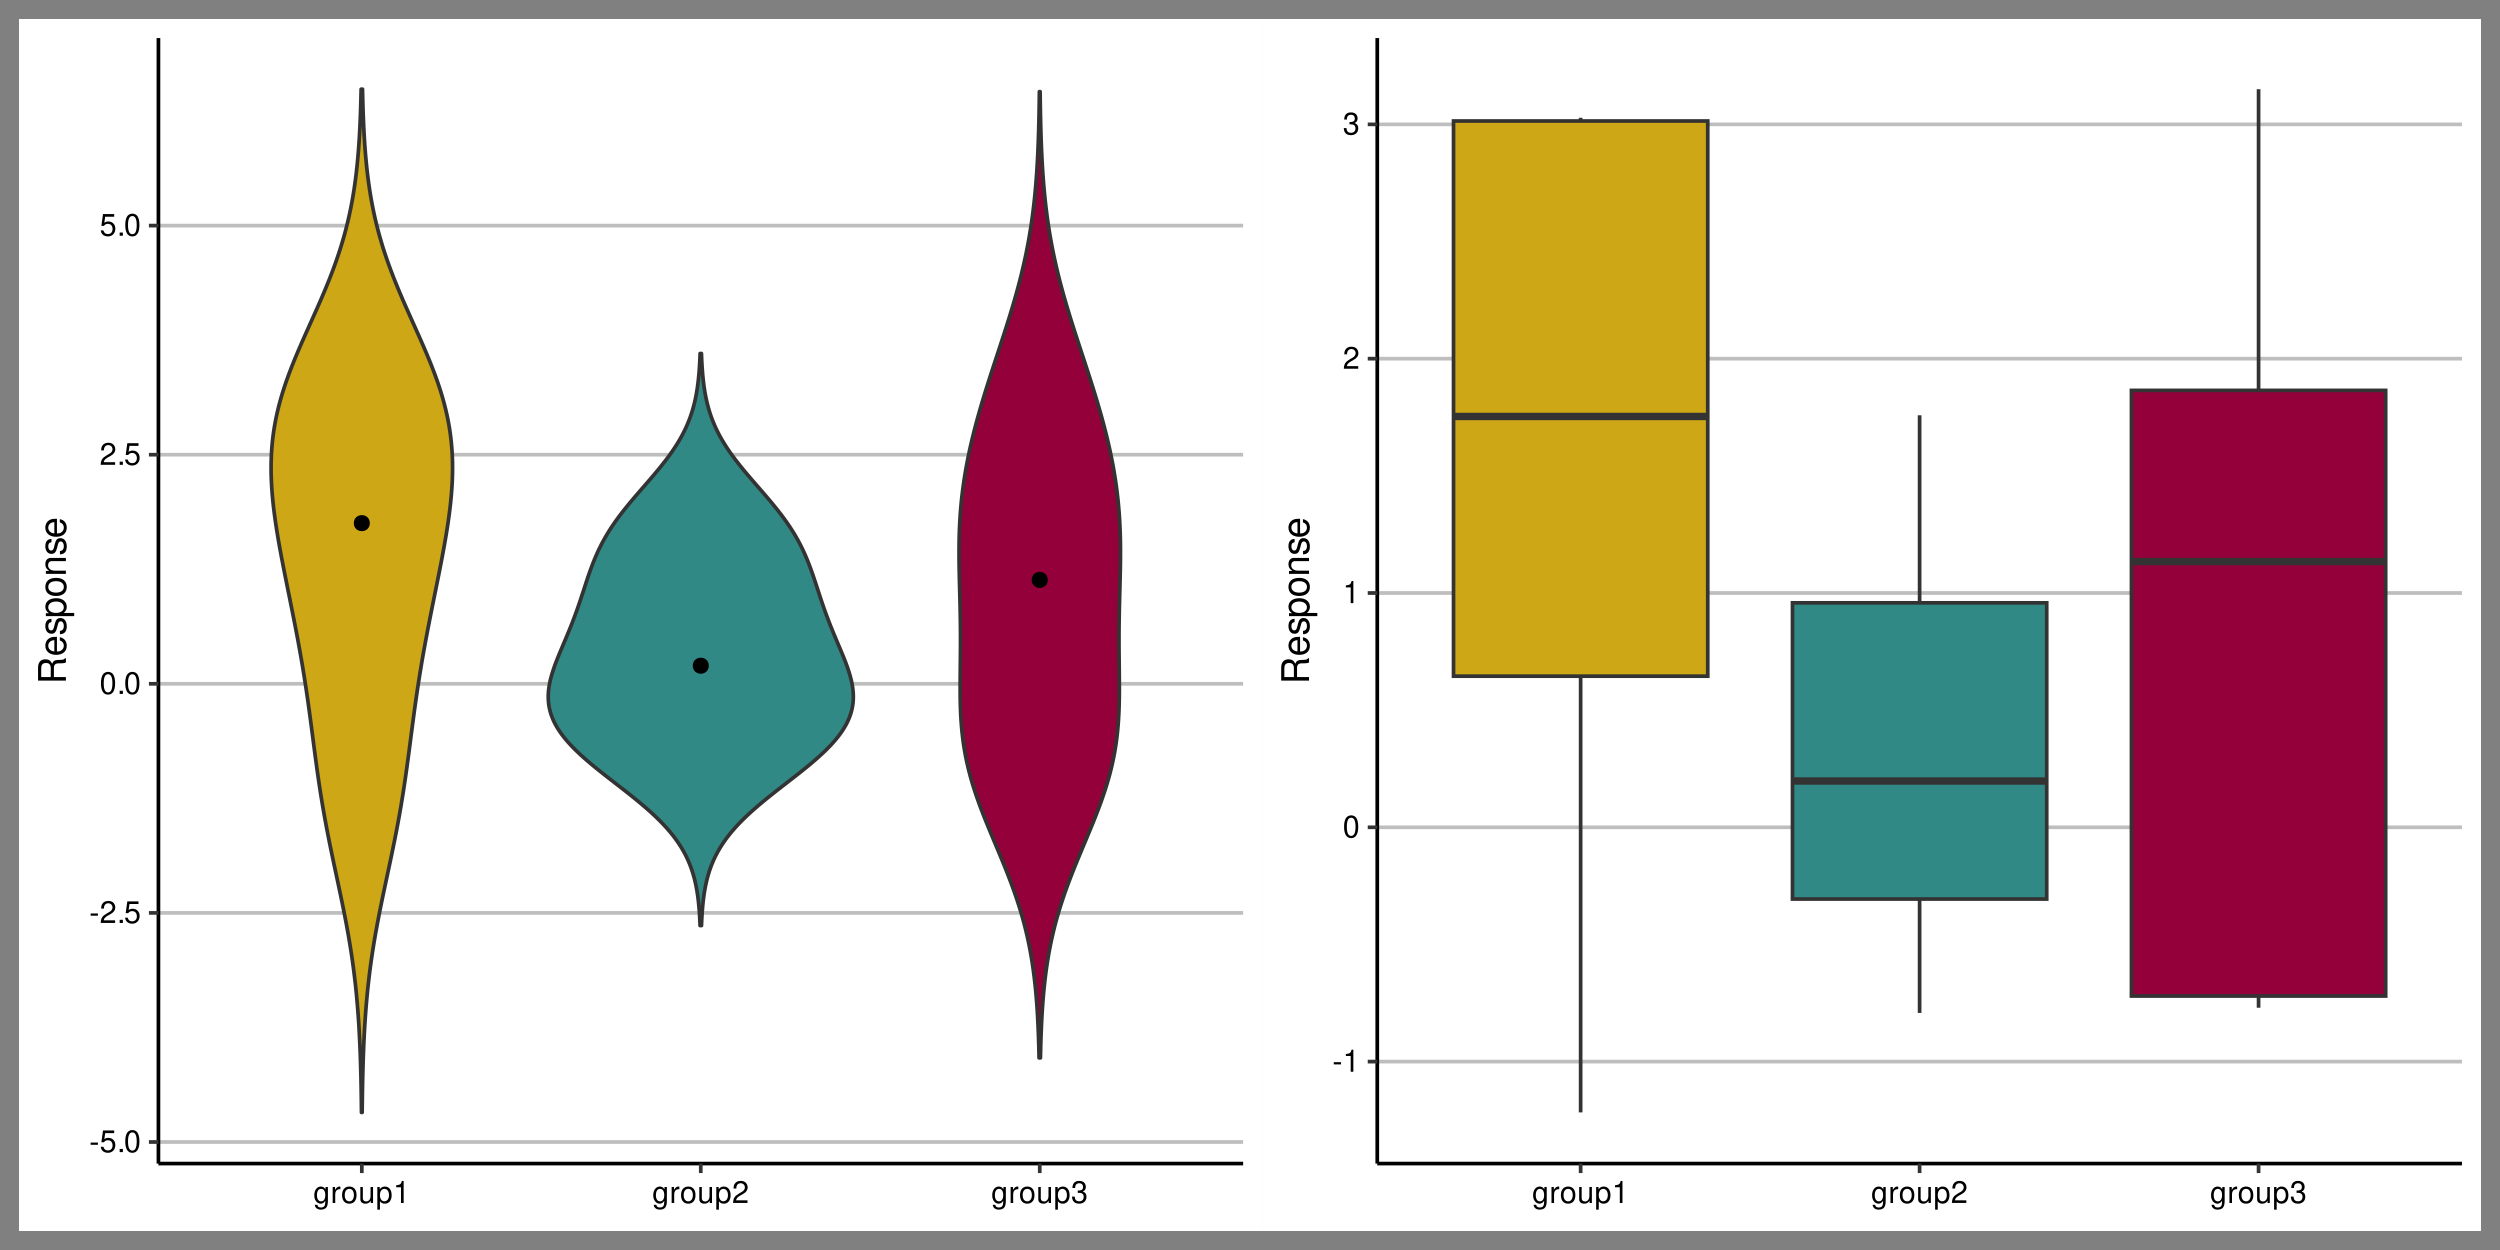 <?xml version="1.0" encoding="UTF-8"?>
<svg xmlns="http://www.w3.org/2000/svg" xmlns:xlink="http://www.w3.org/1999/xlink" width="720pt" height="360pt" viewBox="0 0 720 360" version="1.1">
<rect x="0" y="0" width="720" height="360" fill="#808080" stroke="none"/>
<defs>
<g>
<symbol overflow="visible" id="glyph0-0">
<path style="stroke:none;" d=""/>
</symbol>
<symbol overflow="visible" id="glyph0-1">
<path style="stroke:none;" d="M 2.5 -2.75 L 0.406 -2.75 L 0.406 -2.109 L 2.5 -2.109 Z M 2.5 -2.75 "/>
</symbol>
<symbol overflow="visible" id="glyph0-2">
<path style="stroke:none;" d="M 4.188 -6.234 L 0.969 -6.234 L 0.5 -2.844 L 1.219 -2.844 C 1.578 -3.266 1.875 -3.422 2.359 -3.422 C 3.203 -3.422 3.719 -2.844 3.719 -1.922 C 3.719 -1.031 3.203 -0.484 2.359 -0.484 C 1.688 -0.484 1.266 -0.828 1.078 -1.531 L 0.312 -1.531 C 0.406 -1.016 0.5 -0.781 0.688 -0.547 C 1.031 -0.078 1.672 0.203 2.375 0.203 C 3.641 0.203 4.516 -0.719 4.516 -2.031 C 4.516 -3.266 3.688 -4.109 2.5 -4.109 C 2.062 -4.109 1.703 -4 1.344 -3.734 L 1.594 -5.469 L 4.188 -5.469 Z M 4.188 -6.234 "/>
</symbol>
<symbol overflow="visible" id="glyph0-3">
<path style="stroke:none;" d="M 1.688 -0.922 L 0.766 -0.922 L 0.766 0 L 1.688 0 Z M 1.688 -0.922 "/>
</symbol>
<symbol overflow="visible" id="glyph0-4">
<path style="stroke:none;" d="M 2.422 -6.359 C 1.844 -6.359 1.312 -6.094 0.984 -5.672 C 0.578 -5.109 0.375 -4.25 0.375 -3.078 C 0.375 -0.938 1.078 0.203 2.422 0.203 C 3.734 0.203 4.453 -0.938 4.453 -3.031 C 4.453 -4.25 4.266 -5.078 3.859 -5.672 C 3.531 -6.109 3.016 -6.359 2.422 -6.359 Z M 2.422 -5.672 C 3.25 -5.672 3.672 -4.828 3.672 -3.094 C 3.672 -1.281 3.266 -0.438 2.406 -0.438 C 1.578 -0.438 1.172 -1.312 1.172 -3.062 C 1.172 -4.828 1.578 -5.672 2.422 -5.672 Z M 2.422 -5.672 "/>
</symbol>
<symbol overflow="visible" id="glyph0-5">
<path style="stroke:none;" d="M 4.453 -0.766 L 1.172 -0.766 C 1.25 -1.297 1.531 -1.625 2.297 -2.094 L 3.172 -2.594 C 4.047 -3.062 4.5 -3.719 4.5 -4.5 C 4.5 -5.031 4.281 -5.531 3.922 -5.875 C 3.547 -6.203 3.094 -6.359 2.5 -6.359 C 1.703 -6.359 1.125 -6.078 0.781 -5.531 C 0.547 -5.203 0.453 -4.797 0.438 -4.156 L 1.219 -4.156 C 1.234 -4.594 1.297 -4.844 1.406 -5.062 C 1.594 -5.438 2 -5.688 2.469 -5.688 C 3.172 -5.688 3.703 -5.172 3.703 -4.484 C 3.703 -3.969 3.406 -3.531 2.859 -3.219 L 2.047 -2.75 C 0.75 -2 0.375 -1.406 0.297 -0.016 L 4.453 -0.016 Z M 4.453 -0.766 "/>
</symbol>
<symbol overflow="visible" id="glyph0-6">
<path style="stroke:none;" d="M 3.547 -4.609 L 3.547 -3.938 C 3.188 -4.5 2.781 -4.734 2.203 -4.734 C 1.078 -4.734 0.312 -3.703 0.312 -2.219 C 0.312 -1.453 0.5 -0.891 0.891 -0.422 C 1.234 -0.016 1.672 0.203 2.141 0.203 C 2.703 0.203 3.094 -0.047 3.484 -0.625 L 3.484 -0.391 C 3.484 0.844 3.141 1.297 2.219 1.297 C 1.594 1.297 1.281 1.062 1.203 0.531 L 0.453 0.531 C 0.531 1.375 1.203 1.922 2.203 1.922 C 2.891 1.922 3.453 1.703 3.75 1.328 C 4.094 0.891 4.234 0.328 4.234 -0.75 L 4.234 -4.609 Z M 2.266 -4.062 C 3.047 -4.062 3.484 -3.406 3.484 -2.25 C 3.484 -1.125 3.031 -0.469 2.266 -0.469 C 1.516 -0.469 1.078 -1.141 1.078 -2.266 C 1.078 -3.391 1.516 -4.062 2.266 -4.062 Z M 2.266 -4.062 "/>
</symbol>
<symbol overflow="visible" id="glyph0-7">
<path style="stroke:none;" d="M 0.609 -4.609 L 0.609 0 L 1.344 0 L 1.344 -2.391 C 1.359 -3.5 1.812 -4 2.828 -3.969 L 2.828 -4.719 C 2.703 -4.734 2.625 -4.734 2.547 -4.734 C 2.062 -4.734 1.703 -4.453 1.281 -3.781 L 1.281 -4.609 Z M 0.609 -4.609 "/>
</symbol>
<symbol overflow="visible" id="glyph0-8">
<path style="stroke:none;" d="M 2.391 -4.734 C 1.094 -4.734 0.312 -3.812 0.312 -2.266 C 0.312 -0.719 1.094 0.203 2.406 0.203 C 3.703 0.203 4.484 -0.719 4.484 -2.234 C 4.484 -3.828 3.734 -4.734 2.391 -4.734 Z M 2.406 -4.062 C 3.234 -4.062 3.719 -3.391 3.719 -2.25 C 3.719 -1.156 3.203 -0.469 2.406 -0.469 C 1.578 -0.469 1.078 -1.156 1.078 -2.266 C 1.078 -3.391 1.578 -4.062 2.406 -4.062 Z M 2.406 -4.062 "/>
</symbol>
<symbol overflow="visible" id="glyph0-9">
<path style="stroke:none;" d="M 4.234 0 L 4.234 -4.609 L 3.516 -4.609 L 3.516 -2 C 3.516 -1.062 3.016 -0.438 2.25 -0.438 C 1.672 -0.438 1.297 -0.797 1.297 -1.344 L 1.297 -4.609 L 0.578 -4.609 L 0.578 -1.062 C 0.578 -0.297 1.141 0.203 2.047 0.203 C 2.719 0.203 3.156 -0.031 3.578 -0.641 L 3.578 0 Z M 4.234 0 "/>
</symbol>
<symbol overflow="visible" id="glyph0-10">
<path style="stroke:none;" d="M 0.469 1.922 L 1.219 1.922 L 1.219 -0.484 C 1.594 -0.016 2.031 0.203 2.625 0.203 C 3.828 0.203 4.594 -0.75 4.594 -2.219 C 4.594 -3.781 3.844 -4.734 2.625 -4.734 C 2 -4.734 1.5 -4.453 1.156 -3.922 L 1.156 -4.609 L 0.469 -4.609 Z M 2.5 -4.062 C 3.312 -4.062 3.828 -3.344 3.828 -2.25 C 3.828 -1.203 3.297 -0.484 2.5 -0.484 C 1.719 -0.484 1.219 -1.188 1.219 -2.266 C 1.219 -3.359 1.719 -4.062 2.5 -4.062 Z M 2.5 -4.062 "/>
</symbol>
<symbol overflow="visible" id="glyph0-11">
<path style="stroke:none;" d="M 2.281 -4.531 L 2.281 0 L 3.047 0 L 3.047 -6.359 L 2.547 -6.359 C 2.266 -5.391 2.094 -5.25 0.891 -5.094 L 0.891 -4.531 Z M 2.281 -4.531 "/>
</symbol>
<symbol overflow="visible" id="glyph0-12">
<path style="stroke:none;" d="M 1.938 -2.922 L 2.359 -2.922 C 3.203 -2.922 3.656 -2.531 3.656 -1.766 C 3.656 -0.969 3.172 -0.484 2.375 -0.484 C 1.516 -0.484 1.109 -0.922 1.062 -1.844 L 0.281 -1.844 C 0.312 -1.344 0.406 -1 0.547 -0.719 C 0.875 -0.109 1.484 0.203 2.344 0.203 C 3.625 0.203 4.453 -0.578 4.453 -1.781 C 4.453 -2.594 4.141 -3.031 3.391 -3.297 C 3.969 -3.531 4.266 -3.969 4.266 -4.609 C 4.266 -5.703 3.547 -6.359 2.359 -6.359 C 1.109 -6.359 0.438 -5.656 0.406 -4.312 L 1.188 -4.312 C 1.203 -4.703 1.234 -4.922 1.328 -5.109 C 1.5 -5.469 1.891 -5.688 2.375 -5.688 C 3.062 -5.688 3.469 -5.266 3.469 -4.578 C 3.469 -4.141 3.312 -3.859 2.969 -3.719 C 2.766 -3.625 2.484 -3.594 1.938 -3.578 Z M 1.938 -2.922 "/>
</symbol>
<symbol overflow="visible" id="glyph1-0">
<path style="stroke:none;" d=""/>
</symbol>
<symbol overflow="visible" id="glyph1-1">
<path style="stroke:none;" d="M -3.453 -2.047 L -3.453 -4.688 C -3.453 -5.594 -3.016 -6 -2.031 -6 L -1.312 -6 C -0.812 -6 -0.328 -6.078 0 -6.219 L 0 -7.469 L -0.25 -7.469 C -0.516 -7.078 -0.797 -7 -1.875 -6.984 C -3.188 -6.969 -3.594 -6.766 -3.953 -5.891 C -4.406 -6.797 -4.953 -7.156 -5.875 -7.156 C -7.266 -7.156 -8.016 -6.297 -8.016 -4.719 L -8.016 -1.016 L 0 -1.016 L 0 -2.047 Z M -4.359 -2.047 L -7.109 -2.047 L -7.109 -4.516 C -7.109 -5.094 -7.031 -5.422 -6.812 -5.672 C -6.578 -5.953 -6.219 -6.094 -5.734 -6.094 C -4.781 -6.094 -4.359 -5.609 -4.359 -4.516 Z M -4.359 -2.047 "/>
</symbol>
<symbol overflow="visible" id="glyph1-2">
<path style="stroke:none;" d="M -2.578 -5.641 C -3.453 -5.641 -3.984 -5.578 -4.406 -5.406 C -5.359 -5.031 -5.922 -4.156 -5.922 -3.078 C -5.922 -1.469 -4.703 -0.438 -2.812 -0.438 C -0.906 -0.438 0.25 -1.438 0.25 -3.062 C 0.25 -4.375 -0.5 -5.297 -1.75 -5.516 L -1.75 -4.594 C -0.984 -4.344 -0.594 -3.828 -0.594 -3.094 C -0.594 -2.516 -0.859 -2.016 -1.344 -1.703 C -1.672 -1.484 -2 -1.406 -2.578 -1.391 Z M -3.328 -1.422 C -4.391 -1.5 -5.078 -2.141 -5.078 -3.062 C -5.078 -4 -4.359 -4.656 -3.328 -4.656 Z M -3.328 -1.422 "/>
</symbol>
<symbol overflow="visible" id="glyph1-3">
<path style="stroke:none;" d="M -4.156 -4.812 C -5.297 -4.812 -5.922 -4.062 -5.922 -2.734 C -5.922 -1.391 -5.234 -0.516 -4.172 -0.516 C -3.266 -0.516 -2.844 -0.984 -2.516 -2.344 L -2.297 -3.203 C -2.141 -3.844 -1.906 -4.094 -1.5 -4.094 C -0.953 -4.094 -0.594 -3.547 -0.594 -2.75 C -0.594 -2.25 -0.734 -1.844 -0.984 -1.609 C -1.141 -1.469 -1.312 -1.391 -1.719 -1.344 L -1.719 -0.375 C -0.391 -0.422 0.25 -1.172 0.25 -2.672 C 0.25 -4.125 -0.469 -5.047 -1.578 -5.047 C -2.438 -5.047 -2.906 -4.562 -3.172 -3.422 L -3.391 -2.547 C -3.562 -1.797 -3.812 -1.469 -4.219 -1.469 C -4.75 -1.469 -5.078 -1.953 -5.078 -2.688 C -5.078 -3.438 -4.766 -3.828 -4.156 -3.844 Z M -4.156 -4.812 "/>
</symbol>
<symbol overflow="visible" id="glyph1-4">
<path style="stroke:none;" d="M 2.391 -0.594 L 2.391 -1.516 L -0.609 -1.516 C -0.016 -2 0.25 -2.547 0.25 -3.281 C 0.25 -4.781 -0.953 -5.75 -2.781 -5.75 C -4.719 -5.75 -5.922 -4.812 -5.922 -3.281 C -5.922 -2.5 -5.578 -1.875 -4.891 -1.438 L -5.766 -1.438 L -5.766 -0.594 Z M -5.078 -3.125 C -5.078 -4.141 -4.188 -4.797 -2.812 -4.797 C -1.5 -4.797 -0.609 -4.125 -0.609 -3.125 C -0.609 -2.141 -1.484 -1.516 -2.844 -1.516 C -4.188 -1.516 -5.078 -2.141 -5.078 -3.125 Z M -5.078 -3.125 "/>
</symbol>
<symbol overflow="visible" id="glyph1-5">
<path style="stroke:none;" d="M -5.922 -2.984 C -5.922 -1.359 -4.781 -0.391 -2.844 -0.391 C -0.891 -0.391 0.25 -1.359 0.25 -3 C 0.25 -4.625 -0.906 -5.609 -2.797 -5.609 C -4.797 -5.609 -5.922 -4.656 -5.922 -2.984 Z M -5.078 -3 C -5.078 -4.031 -4.234 -4.656 -2.812 -4.656 C -1.438 -4.656 -0.594 -4.016 -0.594 -3 C -0.594 -1.984 -1.438 -1.359 -2.844 -1.359 C -4.234 -1.359 -5.078 -1.984 -5.078 -3 Z M -5.078 -3 "/>
</symbol>
<symbol overflow="visible" id="glyph1-6">
<path style="stroke:none;" d="M -5.766 -0.766 L 0 -0.766 L 0 -1.688 L -3.172 -1.688 C -4.359 -1.688 -5.125 -2.312 -5.125 -3.25 C -5.125 -3.984 -4.688 -4.438 -4 -4.438 L 0 -4.438 L 0 -5.359 L -4.359 -5.359 C -5.312 -5.359 -5.922 -4.641 -5.922 -3.531 C -5.922 -2.672 -5.594 -2.125 -4.797 -1.609 L -5.766 -1.609 Z M -5.766 -0.766 "/>
</symbol>
</g>
<clipPath id="clip1">
  <path d="M 5.48 5.48 L 363.5 5.48 L 363.5 354.523 L 5.48 354.523 Z M 5.48 5.48 "/>
</clipPath>
<clipPath id="clip2">
  <path d="M 45.629 10.957 L 358.02 10.957 L 358.02 335.109 L 45.629 335.109 Z M 45.629 10.957 "/>
</clipPath>
<clipPath id="clip3">
  <path d="M 45.629 328 L 358.02 328 L 358.02 330 L 45.629 330 Z M 45.629 328 "/>
</clipPath>
<clipPath id="clip4">
  <path d="M 45.629 262 L 358.02 262 L 358.02 264 L 45.629 264 Z M 45.629 262 "/>
</clipPath>
<clipPath id="clip5">
  <path d="M 45.629 196 L 358.02 196 L 358.02 198 L 45.629 198 Z M 45.629 196 "/>
</clipPath>
<clipPath id="clip6">
  <path d="M 45.629 130 L 358.02 130 L 358.02 132 L 45.629 132 Z M 45.629 130 "/>
</clipPath>
<clipPath id="clip7">
  <path d="M 45.629 64 L 358.02 64 L 358.02 66 L 45.629 66 Z M 45.629 64 "/>
</clipPath>
<clipPath id="clip8">
  <path d="M 363.5 5.48 L 714.52 5.48 L 714.52 354.523 L 363.5 354.523 Z M 363.5 5.48 "/>
</clipPath>
<clipPath id="clip9">
  <path d="M 396.652 10.957 L 709.043 10.957 L 709.043 335.109 L 396.652 335.109 Z M 396.652 10.957 "/>
</clipPath>
<clipPath id="clip10">
  <path d="M 396.652 305 L 709.043 305 L 709.043 307 L 396.652 307 Z M 396.652 305 "/>
</clipPath>
<clipPath id="clip11">
  <path d="M 396.652 237 L 709.043 237 L 709.043 239 L 396.652 239 Z M 396.652 237 "/>
</clipPath>
<clipPath id="clip12">
  <path d="M 396.652 170 L 709.043 170 L 709.043 172 L 396.652 172 Z M 396.652 170 "/>
</clipPath>
<clipPath id="clip13">
  <path d="M 396.652 102 L 709.043 102 L 709.043 104 L 396.652 104 Z M 396.652 102 "/>
</clipPath>
<clipPath id="clip14">
  <path d="M 396.652 35 L 709.043 35 L 709.043 37 L 396.652 37 Z M 396.652 35 "/>
</clipPath>
</defs>
<g id="surface70">
<g clip-path="url(#clip1)" clip-rule="nonzero">
<path style="fill-rule:nonzero;fill:rgb(100%,100%,100%);fill-opacity:1;stroke-width:1.067;stroke-linecap:round;stroke-linejoin:round;stroke:rgb(100%,100%,100%);stroke-opacity:1;stroke-miterlimit:10;" d="M 5.48 354.52 L 363.5 354.52 L 363.5 5.477 L 5.48 5.477 Z M 5.48 354.52 "/>
</g>
<g clip-path="url(#clip2)" clip-rule="nonzero">
<path style=" stroke:none;fill-rule:nonzero;fill:rgb(100%,100%,100%);fill-opacity:1;" d="M 45.629 335.109 L 358.02 335.109 L 358.02 10.957 L 45.629 10.957 Z M 45.629 335.109 "/>
</g>
<g clip-path="url(#clip3)" clip-rule="nonzero">
<path style="fill:none;stroke-width:1.067;stroke-linecap:butt;stroke-linejoin:round;stroke:rgb(74.51%,74.51%,74.51%);stroke-opacity:1;stroke-miterlimit:10;" d="M 45.629 328.895 L 358.02 328.895 "/>
</g>
<g clip-path="url(#clip4)" clip-rule="nonzero">
<path style="fill:none;stroke-width:1.067;stroke-linecap:butt;stroke-linejoin:round;stroke:rgb(74.51%,74.51%,74.51%);stroke-opacity:1;stroke-miterlimit:10;" d="M 45.629 262.914 L 358.02 262.914 "/>
</g>
<g clip-path="url(#clip5)" clip-rule="nonzero">
<path style="fill:none;stroke-width:1.067;stroke-linecap:butt;stroke-linejoin:round;stroke:rgb(74.51%,74.51%,74.51%);stroke-opacity:1;stroke-miterlimit:10;" d="M 45.629 196.938 L 358.02 196.938 "/>
</g>
<g clip-path="url(#clip6)" clip-rule="nonzero">
<path style="fill:none;stroke-width:1.067;stroke-linecap:butt;stroke-linejoin:round;stroke:rgb(74.51%,74.51%,74.51%);stroke-opacity:1;stroke-miterlimit:10;" d="M 45.629 130.957 L 358.02 130.957 "/>
</g>
<g clip-path="url(#clip7)" clip-rule="nonzero">
<path style="fill:none;stroke-width:1.067;stroke-linecap:butt;stroke-linejoin:round;stroke:rgb(74.51%,74.51%,74.51%);stroke-opacity:1;stroke-miterlimit:10;" d="M 45.629 64.977 L 358.02 64.977 "/>
</g>
<path style="fill-rule:nonzero;fill:rgb(80.392%,65.49%,8.235%);fill-opacity:1;stroke-width:1.067;stroke-linecap:butt;stroke-linejoin:round;stroke:rgb(20%,20%,20%);stroke-opacity:1;stroke-miterlimit:10;" d="M 104.102 320.375 L 104.098 319.797 L 104.09 319.223 L 104.082 318.645 L 104.078 318.07 L 104.062 316.914 L 104.055 316.34 L 104.039 315.184 L 104.027 314.609 L 104.02 314.031 L 104.008 313.457 L 104 312.879 L 103.988 312.301 L 103.977 311.727 L 103.953 310.57 L 103.938 309.996 L 103.926 309.418 L 103.91 308.844 L 103.879 307.688 L 103.863 307.113 L 103.848 306.535 L 103.828 305.957 L 103.812 305.383 L 103.773 304.227 L 103.75 303.652 L 103.73 303.074 L 103.707 302.5 L 103.66 301.344 L 103.637 300.77 L 103.582 299.613 L 103.555 299.039 L 103.527 298.461 L 103.496 297.887 L 103.434 296.73 L 103.402 296.156 L 103.332 295 L 103.297 294.426 L 103.258 293.848 L 103.219 293.273 L 103.18 292.695 L 103.137 292.117 L 103.094 291.543 L 103.051 290.965 L 103.004 290.387 L 102.957 289.812 L 102.91 289.234 L 102.859 288.656 L 102.809 288.082 L 102.758 287.504 L 102.703 286.93 L 102.648 286.352 L 102.59 285.773 L 102.535 285.199 L 102.473 284.621 L 102.414 284.043 L 102.352 283.469 L 102.285 282.891 L 102.219 282.316 L 102.152 281.738 L 102.082 281.16 L 102.012 280.586 L 101.941 280.008 L 101.867 279.43 L 101.793 278.855 L 101.715 278.277 L 101.637 277.703 L 101.559 277.125 L 101.477 276.547 L 101.391 275.973 L 101.309 275.395 L 101.223 274.816 L 101.133 274.242 L 100.953 273.086 L 100.863 272.512 L 100.766 271.934 L 100.672 271.359 L 100.477 270.203 L 100.379 269.629 L 100.176 268.473 L 100.07 267.898 L 99.965 267.32 L 99.859 266.746 L 99.754 266.168 L 99.645 265.59 L 99.535 265.016 L 99.426 264.438 L 99.312 263.859 L 99.199 263.285 L 99.086 262.707 L 98.973 262.133 L 98.738 260.977 L 98.621 260.402 L 98.504 259.824 L 98.383 259.246 L 98.266 258.672 L 98.023 257.516 L 97.902 256.941 L 97.781 256.363 L 97.66 255.789 L 97.539 255.211 L 97.414 254.633 L 97.293 254.059 L 97.168 253.48 L 97.047 252.902 L 96.922 252.328 L 96.801 251.75 L 96.676 251.176 L 96.555 250.598 L 96.43 250.02 L 96.309 249.445 L 96.184 248.867 L 96.062 248.289 L 95.941 247.715 L 95.82 247.137 L 95.699 246.562 L 95.457 245.406 L 95.34 244.832 L 95.219 244.254 L 95.102 243.676 L 94.984 243.102 L 94.75 241.945 L 94.637 241.371 L 94.523 240.793 L 94.41 240.219 L 94.297 239.641 L 94.188 239.062 L 94.074 238.488 L 93.965 237.91 L 93.859 237.332 L 93.75 236.758 L 93.645 236.18 L 93.539 235.605 L 93.434 235.027 L 93.332 234.449 L 93.23 233.875 L 93.027 232.719 L 92.93 232.145 L 92.832 231.566 L 92.738 230.992 L 92.641 230.414 L 92.547 229.836 L 92.453 229.262 L 92.363 228.684 L 92.27 228.105 L 92.18 227.531 L 92.094 226.953 L 92.004 226.379 L 91.832 225.223 L 91.746 224.648 L 91.66 224.07 L 91.578 223.492 L 91.496 222.918 L 91.332 221.762 L 91.25 221.188 L 91.172 220.609 L 91.094 220.035 L 90.938 218.879 L 90.859 218.305 L 90.703 217.148 L 90.629 216.574 L 90.555 215.996 L 90.477 215.422 L 90.328 214.266 L 90.25 213.691 L 90.102 212.535 L 90.027 211.961 L 89.949 211.383 L 89.875 210.809 L 89.727 209.652 L 89.648 209.078 L 89.574 208.5 L 89.496 207.922 L 89.422 207.348 L 89.266 206.191 L 89.188 205.617 L 89.109 205.039 L 89.031 204.465 L 88.949 203.887 L 88.871 203.309 L 88.789 202.734 L 88.625 201.578 L 88.543 201.004 L 88.461 200.426 L 88.375 199.852 L 88.203 198.695 L 88.117 198.121 L 88.027 197.543 L 87.941 196.965 L 87.852 196.391 L 87.762 195.812 L 87.668 195.238 L 87.578 194.66 L 87.484 194.082 L 87.391 193.508 L 87.297 192.93 L 87.199 192.352 L 87.105 191.777 L 86.91 190.621 L 86.809 190.047 L 86.711 189.469 L 86.609 188.895 L 86.406 187.738 L 86.301 187.164 L 86.195 186.586 L 86.094 186.008 L 85.984 185.434 L 85.879 184.855 L 85.773 184.281 L 85.555 183.125 L 85.445 182.551 L 85.227 181.395 L 85.113 180.82 L 85.004 180.242 L 84.891 179.668 L 84.664 178.512 L 84.551 177.938 L 84.438 177.359 L 84.32 176.781 L 84.207 176.207 L 84.09 175.629 L 83.977 175.051 L 83.859 174.477 L 83.742 173.898 L 83.625 173.324 L 83.512 172.746 L 83.395 172.168 L 83.277 171.594 L 83.043 170.438 L 82.926 169.863 L 82.809 169.285 L 82.695 168.711 L 82.461 167.555 L 82.348 166.98 L 82.113 165.824 L 82 165.25 L 81.887 164.672 L 81.773 164.098 L 81.547 162.941 L 81.434 162.367 L 81.324 161.789 L 81.211 161.211 L 81.102 160.637 L 80.992 160.059 L 80.887 159.48 L 80.777 158.906 L 80.672 158.328 L 80.566 157.754 L 80.465 157.176 L 80.359 156.598 L 80.258 156.023 L 80.16 155.445 L 80.059 154.867 L 79.965 154.293 L 79.867 153.715 L 79.773 153.141 L 79.68 152.562 L 79.59 151.984 L 79.5 151.41 L 79.328 150.254 L 79.246 149.68 L 79.168 149.102 L 79.09 148.527 L 79.012 147.949 L 78.938 147.371 L 78.867 146.797 L 78.797 146.219 L 78.73 145.641 L 78.668 145.066 L 78.605 144.488 L 78.547 143.91 L 78.492 143.336 L 78.441 142.758 L 78.391 142.184 L 78.305 141.027 L 78.266 140.453 L 78.227 139.875 L 78.195 139.297 L 78.168 138.723 L 78.141 138.145 L 78.121 137.57 L 78.102 136.992 L 78.09 136.414 L 78.078 135.84 L 78.07 134.684 L 78.074 134.109 L 78.082 133.531 L 78.094 132.957 L 78.109 132.379 L 78.129 131.801 L 78.152 131.227 L 78.215 130.07 L 78.254 129.496 L 78.297 128.918 L 78.344 128.34 L 78.398 127.766 L 78.453 127.188 L 78.516 126.613 L 78.582 126.035 L 78.656 125.457 L 78.73 124.883 L 78.812 124.305 L 78.902 123.727 L 78.992 123.152 L 79.09 122.574 L 79.191 122 L 79.297 121.422 L 79.406 120.844 L 79.527 120.27 L 79.648 119.691 L 79.773 119.113 L 79.906 118.539 L 80.043 117.961 L 80.184 117.387 L 80.328 116.809 L 80.48 116.23 L 80.633 115.656 L 80.793 115.078 L 80.957 114.5 L 81.129 113.926 L 81.301 113.348 L 81.48 112.77 L 81.66 112.195 L 81.848 111.617 L 82.039 111.043 L 82.23 110.465 L 82.43 109.887 L 82.633 109.312 L 83.047 108.156 L 83.262 107.582 L 83.477 107.004 L 83.699 106.43 L 83.922 105.852 L 84.148 105.273 L 84.375 104.699 L 84.844 103.543 L 85.078 102.969 L 85.32 102.391 L 85.562 101.816 L 85.805 101.238 L 86.051 100.66 L 86.301 100.086 L 86.547 99.508 L 86.801 98.93 L 87.051 98.355 L 87.305 97.777 L 87.562 97.199 L 87.816 96.625 L 88.074 96.047 L 88.332 95.473 L 88.848 94.316 L 89.105 93.742 L 89.367 93.164 L 89.625 92.586 L 89.883 92.012 L 90.141 91.434 L 90.398 90.859 L 90.914 89.703 L 91.172 89.129 L 91.68 87.973 L 91.934 87.398 L 92.184 86.82 L 92.434 86.246 L 92.684 85.668 L 92.93 85.09 L 93.176 84.516 L 93.66 83.359 L 93.898 82.785 L 94.367 81.629 L 94.602 81.055 L 94.832 80.477 L 95.059 79.902 L 95.504 78.746 L 95.723 78.172 L 95.941 77.594 L 96.152 77.016 L 96.363 76.441 L 96.57 75.863 L 96.777 75.289 L 97.176 74.133 L 97.371 73.559 L 97.754 72.402 L 97.938 71.828 L 98.121 71.25 L 98.297 70.676 L 98.473 70.098 L 98.645 69.52 L 98.812 68.945 L 98.98 68.367 L 99.141 67.789 L 99.301 67.215 L 99.453 66.637 L 99.609 66.059 L 99.754 65.484 L 99.902 64.906 L 100.043 64.332 L 100.316 63.176 L 100.449 62.602 L 100.578 62.023 L 100.703 61.445 L 100.824 60.871 L 100.945 60.293 L 101.062 59.719 L 101.172 59.141 L 101.285 58.562 L 101.391 57.988 L 101.594 56.832 L 101.691 56.258 L 101.789 55.68 L 101.879 55.105 L 101.973 54.527 L 102.059 53.949 L 102.141 53.375 L 102.223 52.797 L 102.301 52.219 L 102.379 51.645 L 102.453 51.066 L 102.523 50.488 L 102.594 49.914 L 102.66 49.336 L 102.723 48.762 L 102.789 48.184 L 102.848 47.605 L 102.906 47.031 L 103.016 45.875 L 103.066 45.301 L 103.117 44.723 L 103.168 44.148 L 103.215 43.57 L 103.258 42.992 L 103.301 42.418 L 103.344 41.84 L 103.383 41.262 L 103.422 40.688 L 103.457 40.109 L 103.492 39.535 L 103.527 38.957 L 103.559 38.379 L 103.59 37.805 L 103.621 37.227 L 103.648 36.648 L 103.676 36.074 L 103.703 35.496 L 103.727 34.918 L 103.75 34.344 L 103.773 33.766 L 103.797 33.191 L 103.836 32.035 L 103.855 31.461 L 103.875 30.883 L 103.891 30.305 L 103.906 29.73 L 103.922 29.152 L 103.938 28.578 L 103.953 28 L 103.965 27.422 L 103.98 26.848 L 104.004 25.691 L 104.402 25.691 L 104.426 26.848 L 104.441 27.422 L 104.453 28 L 104.469 28.578 L 104.484 29.152 L 104.5 29.73 L 104.516 30.305 L 104.535 30.883 L 104.551 31.461 L 104.57 32.035 L 104.609 33.191 L 104.633 33.766 L 104.656 34.344 L 104.68 34.918 L 104.703 35.496 L 104.73 36.074 L 104.758 36.648 L 104.789 37.227 L 104.816 37.805 L 104.848 38.379 L 104.879 38.957 L 104.914 39.535 L 104.949 40.109 L 104.984 40.688 L 105.023 41.262 L 105.062 41.84 L 105.105 42.418 L 105.148 42.992 L 105.195 43.57 L 105.238 44.148 L 105.289 44.723 L 105.34 45.301 L 105.391 45.875 L 105.5 47.031 L 105.559 47.605 L 105.617 48.184 L 105.684 48.762 L 105.746 49.336 L 105.812 49.914 L 105.883 50.488 L 105.953 51.066 L 106.027 51.645 L 106.105 52.219 L 106.184 52.797 L 106.266 53.375 L 106.352 53.949 L 106.438 54.527 L 106.527 55.105 L 106.617 55.68 L 106.715 56.258 L 106.812 56.832 L 107.016 57.988 L 107.125 58.562 L 107.234 59.141 L 107.348 59.719 L 107.461 60.293 L 107.582 60.871 L 107.703 61.445 L 107.828 62.023 L 107.957 62.602 L 108.09 63.176 L 108.363 64.332 L 108.504 64.906 L 108.652 65.484 L 108.797 66.059 L 108.953 66.637 L 109.105 67.215 L 109.266 67.789 L 109.426 68.367 L 109.594 68.945 L 109.762 69.52 L 109.934 70.098 L 110.109 70.676 L 110.285 71.25 L 110.469 71.828 L 110.652 72.402 L 111.035 73.559 L 111.23 74.133 L 111.629 75.289 L 111.836 75.863 L 112.043 76.441 L 112.254 77.016 L 112.465 77.594 L 112.684 78.172 L 112.902 78.746 L 113.348 79.902 L 113.574 80.477 L 113.805 81.055 L 114.039 81.629 L 114.508 82.785 L 114.75 83.359 L 114.988 83.938 L 115.234 84.516 L 115.477 85.09 L 115.723 85.668 L 115.973 86.246 L 116.223 86.82 L 116.473 87.398 L 116.727 87.973 L 117.234 89.129 L 117.492 89.703 L 118.008 90.859 L 118.266 91.434 L 118.523 92.012 L 118.781 92.586 L 119.039 93.164 L 119.301 93.742 L 119.559 94.316 L 120.074 95.473 L 120.332 96.047 L 120.59 96.625 L 120.844 97.199 L 121.102 97.777 L 121.355 98.355 L 121.605 98.93 L 121.859 99.508 L 122.109 100.086 L 122.355 100.66 L 122.848 101.816 L 123.086 102.391 L 123.328 102.969 L 123.562 103.543 L 123.801 104.121 L 124.031 104.699 L 124.262 105.273 L 124.707 106.43 L 124.93 107.004 L 125.145 107.582 L 125.359 108.156 L 125.773 109.312 L 125.977 109.887 L 126.176 110.465 L 126.367 111.043 L 126.559 111.617 L 126.746 112.195 L 126.93 112.77 L 127.105 113.348 L 127.277 113.926 L 127.449 114.5 L 127.613 115.078 L 127.773 115.656 L 127.926 116.23 L 128.078 116.809 L 128.223 117.387 L 128.367 117.961 L 128.5 118.539 L 128.633 119.113 L 128.762 119.691 L 128.879 120.27 L 129 120.844 L 129.219 122 L 129.316 122.574 L 129.414 123.152 L 129.508 123.727 L 129.594 124.305 L 129.676 124.883 L 129.75 125.457 L 129.824 126.035 L 129.891 126.613 L 129.953 127.188 L 130.008 127.766 L 130.062 128.34 L 130.109 128.918 L 130.152 129.496 L 130.191 130.07 L 130.227 130.648 L 130.254 131.227 L 130.277 131.801 L 130.301 132.379 L 130.312 132.957 L 130.328 133.531 L 130.332 134.109 L 130.336 134.684 L 130.328 135.84 L 130.316 136.414 L 130.305 136.992 L 130.285 137.57 L 130.266 138.145 L 130.242 138.723 L 130.211 139.297 L 130.18 139.875 L 130.141 140.453 L 130.105 141.027 L 130.059 141.605 L 130.016 142.184 L 129.965 142.758 L 129.914 143.336 L 129.859 143.91 L 129.801 144.488 L 129.738 145.066 L 129.676 145.641 L 129.609 146.219 L 129.539 146.797 L 129.469 147.371 L 129.32 148.527 L 129.238 149.102 L 129.16 149.68 L 129.078 150.254 L 128.906 151.41 L 128.816 151.984 L 128.727 152.562 L 128.633 153.141 L 128.539 153.715 L 128.445 154.293 L 128.348 154.867 L 128.246 155.445 L 128.148 156.023 L 128.047 156.598 L 127.945 157.176 L 127.84 157.754 L 127.734 158.328 L 127.629 158.906 L 127.523 159.48 L 127.305 160.637 L 127.195 161.211 L 127.086 161.789 L 126.973 162.367 L 126.859 162.941 L 126.633 164.098 L 126.52 164.672 L 126.406 165.25 L 126.293 165.824 L 126.176 166.402 L 126.062 166.98 L 125.945 167.555 L 125.711 168.711 L 125.598 169.285 L 125.48 169.863 L 125.363 170.438 L 125.129 171.594 L 125.012 172.168 L 124.895 172.746 L 124.781 173.324 L 124.664 173.898 L 124.547 174.477 L 124.434 175.051 L 124.199 176.207 L 124.086 176.781 L 123.973 177.359 L 123.855 177.938 L 123.742 178.512 L 123.516 179.668 L 123.402 180.242 L 123.293 180.82 L 123.18 181.395 L 122.961 182.551 L 122.852 183.125 L 122.633 184.281 L 122.527 184.855 L 122.422 185.434 L 122.316 186.008 L 122.105 187.164 L 122.004 187.738 L 121.898 188.316 L 121.797 188.895 L 121.695 189.469 L 121.598 190.047 L 121.496 190.621 L 121.301 191.777 L 121.207 192.352 L 121.109 192.93 L 121.016 193.508 L 120.922 194.082 L 120.828 194.66 L 120.738 195.238 L 120.645 195.812 L 120.555 196.391 L 120.465 196.965 L 120.379 197.543 L 120.289 198.121 L 120.203 198.695 L 120.031 199.852 L 119.949 200.426 L 119.863 201.004 L 119.781 201.578 L 119.617 202.734 L 119.535 203.309 L 119.457 203.887 L 119.375 204.465 L 119.297 205.039 L 119.219 205.617 L 119.141 206.191 L 119.062 206.77 L 118.988 207.348 L 118.91 207.922 L 118.832 208.5 L 118.758 209.078 L 118.684 209.652 L 118.605 210.23 L 118.531 210.809 L 118.457 211.383 L 118.379 211.961 L 118.305 212.535 L 118.156 213.691 L 118.082 214.266 L 118.004 214.844 L 117.93 215.422 L 117.855 215.996 L 117.777 216.574 L 117.703 217.148 L 117.547 218.305 L 117.469 218.879 L 117.312 220.035 L 117.234 220.609 L 117.156 221.188 L 117.074 221.762 L 116.91 222.918 L 116.828 223.492 L 116.746 224.07 L 116.66 224.648 L 116.574 225.223 L 116.402 226.379 L 116.316 226.953 L 116.227 227.531 L 116.137 228.105 L 116.043 228.684 L 115.953 229.262 L 115.859 229.836 L 115.766 230.414 L 115.668 230.992 L 115.574 231.566 L 115.477 232.145 L 115.379 232.719 L 115.176 233.875 L 115.074 234.449 L 114.973 235.027 L 114.867 235.605 L 114.762 236.18 L 114.656 236.758 L 114.551 237.332 L 114.332 238.488 L 114.223 239.062 L 113.996 240.219 L 113.883 240.793 L 113.77 241.371 L 113.656 241.945 L 113.422 243.102 L 113.305 243.676 L 113.188 244.254 L 113.066 244.832 L 112.949 245.406 L 112.707 246.562 L 112.586 247.137 L 112.465 247.715 L 112.344 248.289 L 112.223 248.867 L 112.098 249.445 L 111.977 250.02 L 111.852 250.598 L 111.73 251.176 L 111.605 251.75 L 111.484 252.328 L 111.359 252.902 L 111.238 253.48 L 111.113 254.059 L 110.992 254.633 L 110.867 255.211 L 110.746 255.789 L 110.625 256.363 L 110.504 256.941 L 110.383 257.516 L 110.141 258.672 L 110.023 259.246 L 109.902 259.824 L 109.785 260.402 L 109.668 260.977 L 109.434 262.133 L 109.32 262.707 L 109.207 263.285 L 109.094 263.859 L 108.984 264.438 L 108.871 265.016 L 108.762 265.59 L 108.652 266.168 L 108.547 266.746 L 108.441 267.32 L 108.336 267.898 L 108.23 268.473 L 108.027 269.629 L 107.93 270.203 L 107.734 271.359 L 107.641 271.934 L 107.547 272.512 L 107.453 273.086 L 107.273 274.242 L 107.184 274.816 L 107.098 275.395 L 107.016 275.973 L 106.93 276.547 L 106.852 277.125 L 106.77 277.703 L 106.691 278.277 L 106.613 278.855 L 106.539 279.43 L 106.465 280.008 L 106.395 280.586 L 106.324 281.16 L 106.254 281.738 L 106.188 282.316 L 106.121 282.891 L 106.059 283.469 L 105.992 284.043 L 105.934 284.621 L 105.871 285.199 L 105.816 285.773 L 105.758 286.352 L 105.703 286.93 L 105.648 287.504 L 105.598 288.082 L 105.547 288.656 L 105.496 289.234 L 105.449 289.812 L 105.402 290.387 L 105.355 290.965 L 105.312 291.543 L 105.27 292.117 L 105.227 292.695 L 105.188 293.273 L 105.148 293.848 L 105.113 294.426 L 105.074 295 L 105.004 296.156 L 104.973 296.73 L 104.91 297.887 L 104.879 298.461 L 104.852 299.039 L 104.824 299.613 L 104.77 300.77 L 104.746 301.344 L 104.699 302.5 L 104.676 303.074 L 104.656 303.652 L 104.633 304.227 L 104.594 305.383 L 104.578 305.957 L 104.559 306.535 L 104.543 307.113 L 104.527 307.688 L 104.496 308.844 L 104.48 309.418 L 104.469 309.996 L 104.457 310.57 L 104.441 311.148 L 104.43 311.727 L 104.418 312.301 L 104.41 312.879 L 104.398 313.457 L 104.387 314.031 L 104.379 314.609 L 104.371 315.184 L 104.359 315.762 L 104.352 316.34 L 104.344 316.914 L 104.328 318.07 L 104.324 318.645 L 104.316 319.223 L 104.309 319.797 L 104.305 320.375 Z M 104.102 320.375 "/>
<path style="fill-rule:nonzero;fill:rgb(19.216%,53.725%,52.549%);fill-opacity:1;stroke-width:1.067;stroke-linecap:butt;stroke-linejoin:round;stroke:rgb(20%,20%,20%);stroke-opacity:1;stroke-miterlimit:10;" d="M 201.621 266.566 L 201.609 266.246 L 201.598 265.922 L 201.582 265.602 L 201.551 264.953 L 201.535 264.633 L 201.52 264.309 L 201.5 263.988 L 201.48 263.664 L 201.461 263.344 L 201.441 263.02 L 201.418 262.699 L 201.395 262.375 L 201.371 262.055 L 201.316 261.406 L 201.289 261.086 L 201.258 260.762 L 201.227 260.441 L 201.195 260.117 L 201.16 259.797 L 201.125 259.473 L 201.086 259.152 L 201.051 258.828 L 201.008 258.508 L 200.965 258.184 L 200.922 257.863 L 200.875 257.539 L 200.824 257.215 L 200.773 256.895 L 200.723 256.57 L 200.668 256.25 L 200.609 255.926 L 200.547 255.605 L 200.488 255.281 L 200.422 254.961 L 200.355 254.637 L 200.285 254.316 L 200.137 253.668 L 200.055 253.348 L 199.977 253.023 L 199.891 252.703 L 199.801 252.379 L 199.711 252.059 L 199.617 251.734 L 199.52 251.414 L 199.418 251.09 L 199.312 250.77 L 199.203 250.445 L 199.094 250.125 L 198.977 249.801 L 198.855 249.477 L 198.734 249.156 L 198.605 248.832 L 198.473 248.512 L 198.336 248.188 L 198.195 247.867 L 198.051 247.543 L 197.902 247.223 L 197.75 246.898 L 197.59 246.578 L 197.43 246.254 L 197.262 245.93 L 197.09 245.609 L 196.914 245.285 L 196.73 244.965 L 196.547 244.641 L 196.355 244.32 L 196.156 243.996 L 195.957 243.676 L 195.75 243.352 L 195.539 243.031 L 195.324 242.707 L 195.102 242.387 L 194.875 242.062 L 194.641 241.738 L 194.402 241.418 L 194.16 241.094 L 193.914 240.773 L 193.66 240.449 L 193.402 240.129 L 193.141 239.805 L 192.871 239.484 L 192.598 239.16 L 192.316 238.84 L 192.031 238.516 L 191.742 238.191 L 191.445 237.871 L 191.148 237.547 L 190.84 237.227 L 190.531 236.902 L 190.215 236.582 L 189.898 236.258 L 189.57 235.938 L 189.242 235.613 L 188.91 235.293 L 188.566 234.969 L 188.227 234.648 L 187.875 234.324 L 187.527 234 L 187.168 233.68 L 186.809 233.355 L 186.441 233.035 L 186.074 232.711 L 185.703 232.391 L 185.324 232.066 L 184.949 231.746 L 184.562 231.422 L 184.176 231.102 L 183.789 230.777 L 183.395 230.453 L 183 230.133 L 182.602 229.809 L 182.203 229.488 L 181.801 229.164 L 181.395 228.844 L 180.988 228.52 L 180.582 228.199 L 180.172 227.875 L 179.758 227.555 L 179.348 227.23 L 178.934 226.91 L 178.105 226.262 L 177.688 225.941 L 177.273 225.617 L 176.855 225.297 L 176.441 224.973 L 176.027 224.652 L 175.609 224.328 L 175.199 224.008 L 174.785 223.684 L 174.371 223.363 L 173.961 223.039 L 173.555 222.715 L 173.148 222.395 L 172.742 222.07 L 172.34 221.75 L 171.938 221.426 L 171.543 221.105 L 171.148 220.781 L 170.758 220.461 L 170.367 220.137 L 169.984 219.816 L 169.602 219.492 L 169.223 219.172 L 168.48 218.523 L 168.117 218.203 L 167.754 217.879 L 167.398 217.559 L 167.047 217.234 L 166.703 216.914 L 166.363 216.59 L 166.027 216.27 L 165.699 215.945 L 165.371 215.625 L 165.055 215.301 L 164.742 214.977 L 164.438 214.656 L 164.137 214.332 L 163.844 214.012 L 163.555 213.688 L 163.273 213.367 L 163 213.043 L 162.73 212.723 L 162.473 212.398 L 162.215 212.078 L 161.973 211.754 L 161.73 211.434 L 161.496 211.109 L 161.273 210.785 L 161.055 210.465 L 160.844 210.141 L 160.637 209.82 L 160.445 209.496 L 160.254 209.176 L 160.074 208.852 L 159.898 208.531 L 159.73 208.207 L 159.574 207.887 L 159.418 207.562 L 159.277 207.238 L 159.141 206.918 L 159.012 206.594 L 158.891 206.273 L 158.773 205.949 L 158.668 205.629 L 158.566 205.305 L 158.477 204.984 L 158.387 204.66 L 158.312 204.34 L 158.238 204.016 L 158.176 203.695 L 158.117 203.371 L 158.066 203.047 L 158.023 202.727 L 157.984 202.402 L 157.953 202.082 L 157.93 201.758 L 157.914 201.438 L 157.898 201.113 L 157.895 200.793 L 157.895 200.469 L 157.902 200.148 L 157.914 199.824 L 157.934 199.5 L 157.957 199.18 L 157.984 198.855 L 158.023 198.535 L 158.062 198.211 L 158.105 197.891 L 158.156 197.566 L 158.211 197.246 L 158.27 196.922 L 158.332 196.602 L 158.402 196.277 L 158.477 195.957 L 158.633 195.309 L 158.719 194.988 L 158.809 194.664 L 158.898 194.344 L 158.992 194.02 L 159.09 193.699 L 159.195 193.375 L 159.297 193.055 L 159.406 192.73 L 159.516 192.41 L 159.742 191.762 L 159.859 191.441 L 159.98 191.117 L 160.102 190.797 L 160.227 190.473 L 160.352 190.152 L 160.477 189.828 L 160.605 189.508 L 160.734 189.184 L 160.863 188.863 L 160.996 188.539 L 161.129 188.219 L 161.262 187.895 L 161.398 187.57 L 161.531 187.25 L 161.668 186.926 L 161.805 186.605 L 161.938 186.281 L 162.074 185.961 L 162.211 185.637 L 162.348 185.316 L 162.484 184.992 L 162.621 184.672 L 162.895 184.023 L 163.031 183.703 L 163.164 183.379 L 163.301 183.059 L 163.434 182.734 L 163.566 182.414 L 163.703 182.09 L 163.832 181.77 L 163.965 181.445 L 164.098 181.125 L 164.227 180.801 L 164.355 180.48 L 164.484 180.156 L 164.609 179.832 L 164.738 179.512 L 164.863 179.188 L 164.988 178.867 L 165.109 178.543 L 165.234 178.223 L 165.355 177.898 L 165.477 177.578 L 165.594 177.254 L 165.715 176.934 L 165.949 176.285 L 166.062 175.965 L 166.18 175.641 L 166.293 175.32 L 166.406 174.996 L 166.52 174.676 L 166.629 174.352 L 166.738 174.031 L 166.848 173.707 L 166.957 173.387 L 167.066 173.062 L 167.176 172.742 L 167.281 172.418 L 167.391 172.094 L 167.496 171.773 L 167.602 171.449 L 167.707 171.129 L 167.812 170.805 L 167.918 170.484 L 168.023 170.16 L 168.129 169.84 L 168.234 169.516 L 168.34 169.195 L 168.551 168.547 L 168.656 168.227 L 168.762 167.902 L 168.867 167.582 L 168.973 167.258 L 169.082 166.938 L 169.188 166.613 L 169.297 166.293 L 169.406 165.969 L 169.52 165.648 L 169.629 165.324 L 169.742 165.004 L 169.855 164.68 L 169.973 164.355 L 170.086 164.035 L 170.203 163.711 L 170.324 163.391 L 170.445 163.066 L 170.566 162.746 L 170.691 162.422 L 170.816 162.102 L 170.945 161.777 L 171.074 161.457 L 171.203 161.133 L 171.336 160.809 L 171.473 160.488 L 171.613 160.164 L 171.754 159.844 L 171.895 159.52 L 172.039 159.199 L 172.188 158.875 L 172.336 158.555 L 172.488 158.23 L 172.645 157.91 L 172.805 157.586 L 172.965 157.266 L 173.125 156.941 L 173.293 156.617 L 173.461 156.297 L 173.633 155.973 L 173.809 155.652 L 173.988 155.328 L 174.168 155.008 L 174.352 154.684 L 174.539 154.363 L 174.73 154.039 L 174.922 153.719 L 175.32 153.07 L 175.52 152.75 L 175.727 152.426 L 175.938 152.105 L 176.148 151.781 L 176.363 151.461 L 176.582 151.137 L 176.801 150.816 L 177.023 150.492 L 177.254 150.172 L 177.48 149.848 L 177.715 149.527 L 177.949 149.203 L 178.188 148.879 L 178.43 148.559 L 178.672 148.234 L 178.918 147.914 L 179.168 147.59 L 179.418 147.27 L 179.672 146.945 L 179.93 146.625 L 180.188 146.301 L 180.445 145.98 L 180.707 145.656 L 180.973 145.332 L 181.238 145.012 L 181.504 144.688 L 181.773 144.367 L 182.047 144.043 L 182.316 143.723 L 182.59 143.398 L 182.867 143.078 L 183.141 142.754 L 183.418 142.434 L 183.695 142.109 L 183.977 141.789 L 184.254 141.465 L 184.535 141.141 L 184.812 140.82 L 185.094 140.496 L 185.375 140.176 L 185.656 139.852 L 185.934 139.531 L 186.215 139.207 L 186.492 138.887 L 186.773 138.562 L 187.051 138.242 L 187.605 137.594 L 187.883 137.273 L 188.156 136.949 L 188.43 136.629 L 188.699 136.305 L 188.973 135.984 L 189.238 135.66 L 189.508 135.34 L 189.773 135.016 L 190.035 134.695 L 190.297 134.371 L 190.555 134.051 L 190.812 133.727 L 191.066 133.402 L 191.32 133.082 L 191.57 132.758 L 191.816 132.438 L 192.062 132.113 L 192.301 131.793 L 192.543 131.469 L 192.777 131.148 L 193.012 130.824 L 193.238 130.504 L 193.465 130.18 L 193.688 129.855 L 193.91 129.535 L 194.125 129.211 L 194.34 128.891 L 194.551 128.566 L 194.754 128.246 L 194.961 127.922 L 195.156 127.602 L 195.355 127.277 L 195.547 126.957 L 195.734 126.633 L 195.922 126.312 L 196.281 125.664 L 196.457 125.344 L 196.629 125.02 L 196.793 124.699 L 196.957 124.375 L 197.117 124.055 L 197.273 123.73 L 197.426 123.41 L 197.574 123.086 L 197.723 122.766 L 197.863 122.441 L 198 122.117 L 198.137 121.797 L 198.27 121.473 L 198.395 121.152 L 198.52 120.828 L 198.645 120.508 L 198.762 120.184 L 198.875 119.863 L 198.984 119.539 L 199.094 119.219 L 199.199 118.895 L 199.301 118.574 L 199.402 118.25 L 199.496 117.926 L 199.59 117.605 L 199.68 117.281 L 199.77 116.961 L 199.852 116.637 L 199.934 116.316 L 200.012 115.992 L 200.09 115.672 L 200.164 115.348 L 200.234 115.027 L 200.305 114.703 L 200.367 114.379 L 200.434 114.059 L 200.492 113.734 L 200.555 113.414 L 200.609 113.09 L 200.664 112.77 L 200.719 112.445 L 200.77 112.125 L 200.82 111.801 L 200.867 111.48 L 200.91 111.156 L 200.953 110.836 L 200.996 110.512 L 201.035 110.188 L 201.074 109.867 L 201.113 109.543 L 201.145 109.223 L 201.18 108.898 L 201.211 108.578 L 201.242 108.254 L 201.273 107.934 L 201.301 107.609 L 201.328 107.289 L 201.355 106.965 L 201.379 106.641 L 201.402 106.32 L 201.426 105.996 L 201.445 105.676 L 201.465 105.352 L 201.484 105.031 L 201.504 104.707 L 201.523 104.387 L 201.539 104.062 L 201.555 103.742 L 201.57 103.418 L 201.586 103.098 L 201.609 102.449 L 201.621 102.129 L 201.633 101.805 L 202.016 101.805 L 202.027 102.129 L 202.039 102.449 L 202.055 102.773 L 202.066 103.098 L 202.082 103.418 L 202.098 103.742 L 202.113 104.062 L 202.129 104.387 L 202.148 104.707 L 202.164 105.031 L 202.184 105.352 L 202.203 105.676 L 202.227 105.996 L 202.25 106.32 L 202.273 106.641 L 202.297 106.965 L 202.324 107.289 L 202.348 107.609 L 202.379 107.934 L 202.406 108.254 L 202.438 108.578 L 202.469 108.898 L 202.504 109.223 L 202.539 109.543 L 202.578 109.867 L 202.613 110.188 L 202.656 110.512 L 202.695 110.836 L 202.738 111.156 L 202.785 111.48 L 202.832 111.801 L 202.883 112.125 L 202.934 112.445 L 202.984 112.77 L 203.039 113.09 L 203.098 113.414 L 203.156 113.734 L 203.219 114.059 L 203.281 114.379 L 203.348 114.703 L 203.418 115.027 L 203.488 115.348 L 203.562 115.672 L 203.637 115.992 L 203.719 116.316 L 203.801 116.637 L 203.883 116.961 L 203.973 117.281 L 204.059 117.605 L 204.152 117.926 L 204.348 118.574 L 204.449 118.895 L 204.555 119.219 L 204.664 119.539 L 204.773 119.863 L 204.891 120.184 L 205.008 120.508 L 205.129 120.828 L 205.254 121.152 L 205.383 121.473 L 205.516 121.797 L 205.648 122.117 L 205.93 122.766 L 206.074 123.086 L 206.223 123.41 L 206.379 123.73 L 206.535 124.055 L 206.695 124.375 L 206.855 124.699 L 207.023 125.02 L 207.195 125.344 L 207.367 125.664 L 207.547 125.988 L 207.73 126.312 L 207.914 126.633 L 208.105 126.957 L 208.297 127.277 L 208.492 127.602 L 208.691 127.922 L 208.895 128.246 L 209.102 128.566 L 209.312 128.891 L 209.523 129.211 L 209.742 129.535 L 209.961 129.855 L 210.184 130.18 L 210.41 130.504 L 210.641 130.824 L 210.875 131.148 L 211.109 131.469 L 211.348 131.793 L 211.59 132.113 L 211.836 132.438 L 212.082 132.758 L 212.332 133.082 L 212.582 133.402 L 212.836 133.727 L 213.094 134.051 L 213.352 134.371 L 213.613 134.695 L 213.879 135.016 L 214.145 135.34 L 214.41 135.66 L 214.68 135.984 L 214.949 136.305 L 215.223 136.629 L 215.496 136.949 L 215.77 137.273 L 216.047 137.594 L 216.32 137.918 L 216.598 138.242 L 216.879 138.562 L 217.156 138.887 L 217.438 139.207 L 217.715 139.531 L 217.996 139.852 L 218.277 140.176 L 218.559 140.496 L 218.836 140.82 L 219.117 141.141 L 219.395 141.465 L 219.676 141.789 L 219.953 142.109 L 220.23 142.434 L 220.508 142.754 L 220.785 143.078 L 221.059 143.398 L 221.332 143.723 L 221.605 144.043 L 221.875 144.367 L 222.145 144.688 L 222.414 145.012 L 222.68 145.332 L 223.203 145.98 L 223.465 146.301 L 223.723 146.625 L 223.98 146.945 L 224.23 147.27 L 224.484 147.59 L 224.73 147.914 L 224.977 148.234 L 225.223 148.559 L 225.461 148.879 L 225.938 149.527 L 226.168 149.848 L 226.398 150.172 L 226.625 150.492 L 226.848 150.816 L 227.07 151.137 L 227.289 151.461 L 227.504 151.781 L 227.715 152.105 L 227.922 152.426 L 228.129 152.75 L 228.332 153.07 L 228.531 153.395 L 228.727 153.719 L 228.922 154.039 L 229.109 154.363 L 229.297 154.684 L 229.484 155.008 L 229.664 155.328 L 229.844 155.652 L 230.016 155.973 L 230.188 156.297 L 230.359 156.617 L 230.688 157.266 L 230.848 157.586 L 231.008 157.91 L 231.16 158.23 L 231.312 158.555 L 231.465 158.875 L 231.613 159.199 L 231.758 159.52 L 231.898 159.844 L 232.039 160.164 L 232.176 160.488 L 232.312 160.809 L 232.578 161.457 L 232.707 161.777 L 232.836 162.102 L 232.961 162.422 L 233.086 162.746 L 233.207 163.066 L 233.328 163.391 L 233.445 163.711 L 233.562 164.035 L 233.68 164.355 L 233.793 164.68 L 233.91 165.004 L 234.02 165.324 L 234.133 165.648 L 234.242 165.969 L 234.352 166.293 L 234.461 166.613 L 234.57 166.938 L 234.676 167.258 L 234.785 167.582 L 234.891 167.902 L 234.996 168.227 L 235.102 168.547 L 235.312 169.195 L 235.418 169.516 L 235.523 169.84 L 235.629 170.16 L 235.73 170.484 L 235.836 170.805 L 235.941 171.129 L 236.047 171.449 L 236.156 171.773 L 236.262 172.094 L 236.367 172.418 L 236.477 172.742 L 236.582 173.062 L 236.691 173.387 L 236.801 173.707 L 236.91 174.031 L 237.023 174.352 L 237.133 174.676 L 237.246 174.996 L 237.359 175.32 L 237.473 175.641 L 237.586 175.965 L 237.703 176.285 L 237.938 176.934 L 238.055 177.254 L 238.176 177.578 L 238.297 177.898 L 238.418 178.223 L 238.539 178.543 L 238.664 178.867 L 238.789 179.188 L 238.914 179.512 L 239.039 179.832 L 239.297 180.48 L 239.426 180.801 L 239.555 181.125 L 239.688 181.445 L 239.816 181.77 L 239.949 182.09 L 240.082 182.414 L 240.215 182.734 L 240.352 183.059 L 240.484 183.379 L 240.621 183.703 L 240.758 184.023 L 240.891 184.348 L 241.027 184.672 L 241.164 184.992 L 241.301 185.316 L 241.438 185.637 L 241.574 185.961 L 241.711 186.281 L 241.848 186.605 L 241.984 186.926 L 242.121 187.25 L 242.254 187.57 L 242.387 187.895 L 242.523 188.219 L 242.656 188.539 L 242.785 188.863 L 242.918 189.184 L 243.047 189.508 L 243.176 189.828 L 243.301 190.152 L 243.426 190.473 L 243.551 190.797 L 243.672 191.117 L 243.789 191.441 L 243.906 191.762 L 244.023 192.086 L 244.137 192.41 L 244.246 192.73 L 244.352 193.055 L 244.457 193.375 L 244.559 193.699 L 244.656 194.02 L 244.754 194.344 L 244.844 194.664 L 244.934 194.988 L 245.016 195.309 L 245.098 195.633 L 245.176 195.957 L 245.246 196.277 L 245.316 196.602 L 245.379 196.922 L 245.441 197.246 L 245.492 197.566 L 245.543 197.891 L 245.59 198.211 L 245.629 198.535 L 245.664 198.855 L 245.691 199.18 L 245.719 199.5 L 245.75 200.148 L 245.754 200.469 L 245.754 200.793 L 245.75 201.113 L 245.738 201.438 L 245.723 201.758 L 245.695 202.082 L 245.668 202.402 L 245.629 202.727 L 245.586 203.047 L 245.535 203.371 L 245.477 203.695 L 245.414 204.016 L 245.34 204.34 L 245.266 204.66 L 245.176 204.984 L 245.086 205.305 L 244.984 205.629 L 244.875 205.949 L 244.762 206.273 L 244.641 206.594 L 244.512 206.918 L 244.371 207.238 L 244.23 207.562 L 244.078 207.887 L 243.918 208.207 L 243.75 208.531 L 243.578 208.852 L 243.398 209.176 L 243.207 209.496 L 243.012 209.82 L 242.805 210.141 L 242.598 210.465 L 242.379 210.785 L 242.152 211.109 L 241.918 211.434 L 241.68 211.754 L 241.434 212.078 L 241.18 212.398 L 240.922 212.723 L 240.648 213.043 L 240.379 213.367 L 240.094 213.688 L 239.809 214.012 L 239.516 214.332 L 239.215 214.656 L 238.91 214.977 L 238.277 215.625 L 237.953 215.945 L 237.625 216.27 L 237.289 216.59 L 236.949 216.914 L 236.602 217.234 L 236.25 217.559 L 235.895 217.879 L 235.535 218.203 L 235.172 218.523 L 234.801 218.848 L 234.426 219.172 L 234.051 219.492 L 233.668 219.816 L 233.285 220.137 L 232.895 220.461 L 232.504 220.781 L 232.109 221.105 L 231.711 221.426 L 231.312 221.75 L 230.91 222.07 L 230.504 222.395 L 230.098 222.715 L 229.277 223.363 L 228.867 223.684 L 228.453 224.008 L 228.039 224.328 L 227.625 224.652 L 227.211 224.973 L 226.793 225.297 L 226.379 225.617 L 225.961 225.941 L 225.547 226.262 L 224.719 226.91 L 224.305 227.23 L 223.891 227.555 L 223.48 227.875 L 223.07 228.199 L 222.66 228.52 L 222.254 228.844 L 221.852 229.164 L 221.449 229.488 L 221.047 229.809 L 220.648 230.133 L 220.254 230.453 L 219.473 231.102 L 219.086 231.422 L 218.703 231.746 L 218.324 232.066 L 217.949 232.391 L 217.578 232.711 L 217.207 233.035 L 216.844 233.355 L 216.48 233.68 L 216.125 234 L 215.773 234.324 L 215.426 234.648 L 215.082 234.969 L 214.742 235.293 L 214.41 235.613 L 214.078 235.938 L 213.754 236.258 L 213.434 236.582 L 213.117 236.902 L 212.809 237.227 L 212.504 237.547 L 212.203 237.871 L 211.91 238.191 L 211.621 238.516 L 211.336 238.84 L 211.055 239.16 L 210.781 239.484 L 210.512 239.805 L 210.25 240.129 L 209.988 240.449 L 209.738 240.773 L 209.488 241.094 L 209.246 241.418 L 209.008 241.738 L 208.777 242.062 L 208.551 242.387 L 208.328 242.707 L 208.113 243.031 L 207.898 243.352 L 207.695 243.676 L 207.492 243.996 L 207.297 244.32 L 207.105 244.641 L 206.918 244.965 L 206.738 245.285 L 206.559 245.609 L 206.391 245.93 L 206.223 246.254 L 206.059 246.578 L 205.902 246.898 L 205.746 247.223 L 205.598 247.543 L 205.453 247.867 L 205.312 248.188 L 205.176 248.512 L 205.047 248.832 L 204.918 249.156 L 204.793 249.477 L 204.559 250.125 L 204.445 250.445 L 204.336 250.77 L 204.234 251.09 L 204.133 251.414 L 204.035 251.734 L 203.938 252.059 L 203.848 252.379 L 203.762 252.703 L 203.676 253.023 L 203.594 253.348 L 203.516 253.668 L 203.367 254.316 L 203.297 254.637 L 203.23 254.961 L 203.164 255.281 L 203.102 255.605 L 203.043 255.926 L 202.984 256.25 L 202.93 256.57 L 202.875 256.895 L 202.824 257.215 L 202.73 257.863 L 202.684 258.184 L 202.645 258.508 L 202.602 258.828 L 202.562 259.152 L 202.523 259.473 L 202.488 259.797 L 202.457 260.117 L 202.422 260.441 L 202.391 260.762 L 202.363 261.086 L 202.332 261.406 L 202.305 261.73 L 202.281 262.055 L 202.254 262.375 L 202.234 262.699 L 202.211 263.02 L 202.188 263.344 L 202.168 263.664 L 202.148 263.988 L 202.133 264.309 L 202.113 264.633 L 202.098 264.953 L 202.066 265.602 L 202.055 265.922 L 202.039 266.246 L 202.027 266.566 Z M 201.621 266.566 "/>
<path style="fill-rule:nonzero;fill:rgb(57.647%,0%,22.745%);fill-opacity:1;stroke-width:1.067;stroke-linecap:butt;stroke-linejoin:round;stroke:rgb(20%,20%,20%);stroke-opacity:1;stroke-miterlimit:10;" d="M 299.25 304.672 L 299.238 304.129 L 299.227 303.582 L 299.215 303.039 L 299.199 302.492 L 299.188 301.949 L 299.172 301.406 L 299.156 300.859 L 299.141 300.316 L 299.125 299.77 L 299.105 299.227 L 299.09 298.68 L 299.07 298.137 L 299.047 297.594 L 299.027 297.047 L 299.004 296.504 L 298.98 295.957 L 298.934 294.871 L 298.906 294.324 L 298.879 293.781 L 298.852 293.234 L 298.789 292.148 L 298.758 291.602 L 298.723 291.059 L 298.688 290.512 L 298.652 289.969 L 298.613 289.422 L 298.574 288.879 L 298.531 288.336 L 298.488 287.789 L 298.445 287.246 L 298.398 286.699 L 298.352 286.156 L 298.301 285.613 L 298.25 285.066 L 298.195 284.523 L 298.141 283.977 L 298.023 282.891 L 297.961 282.344 L 297.898 281.801 L 297.832 281.254 L 297.762 280.711 L 297.691 280.164 L 297.621 279.621 L 297.547 279.078 L 297.469 278.531 L 297.387 277.988 L 297.305 277.441 L 297.133 276.355 L 297.043 275.809 L 296.949 275.266 L 296.855 274.719 L 296.758 274.176 L 296.656 273.633 L 296.555 273.086 L 296.445 272.543 L 296.336 271.996 L 296.223 271.453 L 296.109 270.906 L 295.992 270.363 L 295.871 269.82 L 295.746 269.273 L 295.617 268.73 L 295.488 268.184 L 295.223 267.098 L 295.082 266.551 L 294.941 266.008 L 294.793 265.461 L 294.648 264.918 L 294.496 264.375 L 294.34 263.828 L 294.184 263.285 L 294.023 262.738 L 293.863 262.195 L 293.695 261.648 L 293.527 261.105 L 293.355 260.562 L 293.18 260.016 L 293 259.473 L 292.82 258.926 L 292.453 257.84 L 292.266 257.293 L 292.074 256.75 L 291.879 256.203 L 291.684 255.66 L 291.484 255.117 L 291.285 254.57 L 291.082 254.027 L 290.875 253.48 L 290.668 252.938 L 290.457 252.391 L 290.246 251.848 L 290.031 251.305 L 289.816 250.758 L 289.602 250.215 L 289.383 249.668 L 289.164 249.125 L 288.941 248.582 L 288.719 248.035 L 288.496 247.492 L 288.27 246.945 L 287.816 245.859 L 287.59 245.312 L 287.363 244.77 L 287.137 244.223 L 286.906 243.68 L 286.68 243.133 L 286.449 242.59 L 286.223 242.047 L 285.992 241.5 L 285.766 240.957 L 285.539 240.41 L 285.086 239.324 L 284.859 238.777 L 284.637 238.234 L 284.414 237.688 L 284.191 237.145 L 283.973 236.602 L 283.754 236.055 L 283.535 235.512 L 283.32 234.965 L 283.109 234.422 L 282.898 233.875 L 282.688 233.332 L 282.48 232.789 L 282.277 232.242 L 282.078 231.699 L 281.879 231.152 L 281.488 230.066 L 281.301 229.52 L 281.113 228.977 L 280.93 228.43 L 280.75 227.887 L 280.574 227.344 L 280.398 226.797 L 280.23 226.254 L 280.062 225.707 L 279.902 225.164 L 279.742 224.617 L 279.586 224.074 L 279.438 223.531 L 279.289 222.984 L 279.148 222.441 L 279.008 221.895 L 278.742 220.809 L 278.617 220.262 L 278.492 219.719 L 278.375 219.172 L 278.148 218.086 L 278.043 217.539 L 277.941 216.996 L 277.844 216.449 L 277.75 215.906 L 277.66 215.359 L 277.574 214.816 L 277.492 214.273 L 277.418 213.727 L 277.34 213.184 L 277.273 212.637 L 277.203 212.094 L 277.145 211.551 L 277.082 211.004 L 277.027 210.461 L 276.977 209.914 L 276.93 209.371 L 276.883 208.824 L 276.84 208.281 L 276.801 207.738 L 276.766 207.191 L 276.734 206.648 L 276.703 206.102 L 276.676 205.559 L 276.652 205.016 L 276.629 204.469 L 276.609 203.926 L 276.594 203.379 L 276.578 202.836 L 276.566 202.293 L 276.555 201.746 L 276.543 201.203 L 276.539 200.656 L 276.531 200.113 L 276.527 199.566 L 276.523 199.023 L 276.523 197.391 L 276.527 196.844 L 276.527 196.301 L 276.531 195.758 L 276.535 195.211 L 276.539 194.668 L 276.547 194.121 L 276.555 193.035 L 276.562 192.488 L 276.566 191.945 L 276.574 191.398 L 276.578 190.855 L 276.586 190.309 L 276.59 189.766 L 276.598 189.223 L 276.602 188.676 L 276.605 188.133 L 276.609 187.586 L 276.617 186.5 L 276.621 185.953 L 276.621 182.688 L 276.617 182.141 L 276.613 181.598 L 276.609 181.051 L 276.605 180.508 L 276.598 179.965 L 276.594 179.418 L 276.586 178.875 L 276.578 178.328 L 276.566 177.785 L 276.559 177.242 L 276.547 176.695 L 276.539 176.152 L 276.527 175.605 L 276.504 174.52 L 276.492 173.973 L 276.477 173.43 L 276.465 172.883 L 276.449 172.34 L 276.438 171.793 L 276.406 170.707 L 276.395 170.16 L 276.379 169.617 L 276.363 169.07 L 276.352 168.527 L 276.336 167.984 L 276.324 167.438 L 276.309 166.895 L 276.297 166.348 L 276.273 165.262 L 276.262 164.715 L 276.25 164.172 L 276.242 163.625 L 276.23 163.082 L 276.223 162.535 L 276.215 161.992 L 276.211 161.449 L 276.203 160.902 L 276.203 160.359 L 276.199 159.812 L 276.199 158.18 L 276.203 157.637 L 276.207 157.09 L 276.223 156.004 L 276.23 155.457 L 276.242 154.914 L 276.258 154.367 L 276.273 153.824 L 276.289 153.277 L 276.309 152.734 L 276.332 152.191 L 276.355 151.645 L 276.379 151.102 L 276.406 150.555 L 276.469 149.469 L 276.504 148.922 L 276.539 148.379 L 276.578 147.832 L 276.664 146.746 L 276.707 146.199 L 276.758 145.656 L 276.809 145.109 L 276.859 144.566 L 276.914 144.02 L 276.973 143.477 L 277.035 142.934 L 277.098 142.387 L 277.164 141.844 L 277.23 141.297 L 277.371 140.211 L 277.449 139.664 L 277.523 139.121 L 277.605 138.574 L 277.688 138.031 L 277.773 137.488 L 277.859 136.941 L 277.949 136.398 L 278.039 135.852 L 278.133 135.309 L 278.23 134.762 L 278.328 134.219 L 278.43 133.676 L 278.535 133.129 L 278.641 132.586 L 278.746 132.039 L 278.859 131.496 L 278.969 130.953 L 279.086 130.406 L 279.199 129.863 L 279.32 129.316 L 279.562 128.23 L 279.688 127.684 L 279.816 127.141 L 279.945 126.594 L 280.074 126.051 L 280.211 125.504 L 280.344 124.961 L 280.48 124.418 L 280.621 123.871 L 280.762 123.328 L 280.902 122.781 L 281.191 121.695 L 281.34 121.148 L 281.488 120.605 L 281.637 120.059 L 281.793 119.516 L 281.945 118.973 L 282.102 118.426 L 282.258 117.883 L 282.414 117.336 L 282.574 116.793 L 282.734 116.246 L 282.895 115.703 L 283.059 115.16 L 283.223 114.613 L 283.391 114.07 L 283.555 113.523 L 283.723 112.98 L 283.895 112.438 L 284.062 111.891 L 284.234 111.348 L 284.406 110.801 L 284.578 110.258 L 284.75 109.711 L 284.926 109.168 L 285.098 108.625 L 285.273 108.078 L 285.449 107.535 L 285.625 106.988 L 285.805 106.445 L 285.98 105.902 L 286.16 105.355 L 286.336 104.812 L 286.516 104.266 L 286.695 103.723 L 286.871 103.18 L 287.051 102.633 L 287.23 102.09 L 287.41 101.543 L 287.586 101 L 287.766 100.453 L 288.125 99.367 L 288.301 98.82 L 288.48 98.277 L 288.656 97.73 L 288.836 97.188 L 289.012 96.645 L 289.188 96.098 L 289.363 95.555 L 289.535 95.008 L 289.711 94.465 L 289.883 93.922 L 290.055 93.375 L 290.227 92.832 L 290.398 92.285 L 290.57 91.742 L 290.738 91.195 L 290.906 90.652 L 291.07 90.109 L 291.238 89.562 L 291.402 89.02 L 291.562 88.473 L 291.727 87.93 L 291.887 87.387 L 292.047 86.84 L 292.203 86.297 L 292.359 85.75 L 292.664 84.664 L 292.816 84.117 L 292.965 83.574 L 293.117 83.027 L 293.262 82.484 L 293.406 81.938 L 293.547 81.395 L 293.691 80.852 L 293.828 80.305 L 293.969 79.762 L 294.102 79.215 L 294.367 78.129 L 294.496 77.582 L 294.625 77.039 L 294.75 76.492 L 294.875 75.949 L 294.996 75.406 L 295.117 74.859 L 295.234 74.316 L 295.352 73.77 L 295.465 73.227 L 295.578 72.68 L 295.797 71.594 L 295.902 71.047 L 296.004 70.504 L 296.109 69.957 L 296.305 68.871 L 296.402 68.324 L 296.496 67.781 L 296.586 67.234 L 296.766 66.148 L 296.848 65.602 L 296.934 65.059 L 297.016 64.512 L 297.098 63.969 L 297.172 63.422 L 297.25 62.879 L 297.324 62.336 L 297.395 61.789 L 297.465 61.246 L 297.535 60.699 L 297.668 59.613 L 297.73 59.066 L 297.793 58.523 L 297.852 57.977 L 297.969 56.891 L 298.023 56.344 L 298.074 55.801 L 298.125 55.254 L 298.176 54.711 L 298.227 54.164 L 298.32 53.078 L 298.363 52.531 L 298.406 51.988 L 298.449 51.441 L 298.527 50.355 L 298.566 49.809 L 298.602 49.266 L 298.637 48.719 L 298.672 48.176 L 298.703 47.633 L 298.734 47.086 L 298.766 46.543 L 298.793 45.996 L 298.824 45.453 L 298.852 44.906 L 298.875 44.363 L 298.902 43.82 L 298.926 43.273 L 298.949 42.73 L 298.973 42.184 L 298.992 41.641 L 299.016 41.098 L 299.035 40.551 L 299.055 40.008 L 299.07 39.461 L 299.09 38.918 L 299.105 38.375 L 299.125 37.828 L 299.141 37.285 L 299.152 36.738 L 299.168 36.195 L 299.184 35.648 L 299.207 34.562 L 299.219 34.016 L 299.23 33.473 L 299.242 32.926 L 299.254 32.383 L 299.262 31.84 L 299.273 31.293 L 299.281 30.75 L 299.289 30.203 L 299.305 29.117 L 299.312 28.57 L 299.32 28.027 L 299.328 27.48 L 299.336 26.938 L 299.34 26.391 L 299.555 26.391 L 299.559 26.938 L 299.566 27.48 L 299.574 28.027 L 299.582 28.57 L 299.59 29.117 L 299.605 30.203 L 299.613 30.75 L 299.621 31.293 L 299.633 31.84 L 299.641 32.383 L 299.652 32.926 L 299.664 33.473 L 299.676 34.016 L 299.688 34.562 L 299.699 35.105 L 299.715 35.648 L 299.727 36.195 L 299.742 36.738 L 299.758 37.285 L 299.77 37.828 L 299.789 38.375 L 299.805 38.918 L 299.824 39.461 L 299.84 40.008 L 299.859 40.551 L 299.879 41.098 L 299.902 41.641 L 299.922 42.184 L 299.945 42.73 L 299.969 43.273 L 299.992 43.82 L 300.02 44.363 L 300.043 44.906 L 300.07 45.453 L 300.102 45.996 L 300.129 46.543 L 300.16 47.086 L 300.191 47.633 L 300.227 48.176 L 300.258 48.719 L 300.293 49.266 L 300.328 49.809 L 300.367 50.355 L 300.445 51.441 L 300.488 51.988 L 300.531 52.531 L 300.574 53.078 L 300.668 54.164 L 300.719 54.711 L 300.77 55.254 L 300.82 55.801 L 300.871 56.344 L 300.926 56.891 L 301.043 57.977 L 301.102 58.523 L 301.164 59.066 L 301.227 59.613 L 301.359 60.699 L 301.43 61.246 L 301.5 61.789 L 301.57 62.336 L 301.645 62.879 L 301.723 63.422 L 301.801 63.969 L 301.879 64.512 L 301.961 65.059 L 302.047 65.602 L 302.129 66.148 L 302.309 67.234 L 302.398 67.781 L 302.492 68.324 L 302.59 68.871 L 302.785 69.957 L 302.891 70.504 L 302.992 71.047 L 303.098 71.594 L 303.316 72.68 L 303.43 73.227 L 303.543 73.77 L 303.66 74.316 L 303.777 74.859 L 303.898 75.406 L 304.02 75.949 L 304.145 76.492 L 304.27 77.039 L 304.398 77.582 L 304.527 78.129 L 304.793 79.215 L 304.93 79.762 L 305.066 80.305 L 305.203 80.852 L 305.348 81.395 L 305.488 81.938 L 305.633 82.484 L 305.781 83.027 L 305.93 83.574 L 306.078 84.117 L 306.23 84.664 L 306.535 85.75 L 306.691 86.297 L 306.852 86.84 L 307.008 87.387 L 307.168 87.93 L 307.332 88.473 L 307.492 89.02 L 307.656 89.562 L 307.824 90.109 L 307.988 90.652 L 308.156 91.195 L 308.324 91.742 L 308.496 92.285 L 308.668 92.832 L 308.84 93.375 L 309.012 93.922 L 309.184 94.465 L 309.359 95.008 L 309.531 95.555 L 309.707 96.098 L 309.883 96.645 L 310.062 97.188 L 310.238 97.73 L 310.414 98.277 L 310.594 98.82 L 310.77 99.367 L 311.129 100.453 L 311.309 101 L 311.484 101.543 L 311.664 102.09 L 311.844 102.633 L 312.023 103.18 L 312.203 103.723 L 312.379 104.266 L 312.559 104.812 L 312.734 105.355 L 312.914 105.902 L 313.09 106.445 L 313.27 106.988 L 313.445 107.535 L 313.621 108.078 L 313.797 108.625 L 313.969 109.168 L 314.145 109.711 L 314.316 110.258 L 314.488 110.801 L 314.66 111.348 L 314.832 111.891 L 315 112.438 L 315.172 112.98 L 315.34 113.523 L 315.504 114.07 L 315.672 114.613 L 315.836 115.16 L 316 115.703 L 316.16 116.246 L 316.32 116.793 L 316.48 117.336 L 316.637 117.883 L 316.793 118.426 L 316.949 118.973 L 317.105 119.516 L 317.258 120.059 L 317.406 120.605 L 317.555 121.148 L 317.703 121.695 L 317.992 122.781 L 318.133 123.328 L 318.273 123.871 L 318.414 124.418 L 318.551 124.961 L 318.684 125.504 L 318.82 126.051 L 318.949 126.594 L 319.078 127.141 L 319.207 127.684 L 319.332 128.23 L 319.574 129.316 L 319.695 129.863 L 319.809 130.406 L 319.926 130.953 L 320.035 131.496 L 320.148 132.039 L 320.254 132.586 L 320.363 133.129 L 320.465 133.676 L 320.566 134.219 L 320.664 134.762 L 320.762 135.309 L 320.855 135.852 L 320.945 136.398 L 321.035 136.941 L 321.121 137.488 L 321.207 138.031 L 321.289 138.574 L 321.371 139.121 L 321.445 139.664 L 321.523 140.211 L 321.664 141.297 L 321.734 141.844 L 321.797 142.387 L 321.859 142.934 L 321.922 143.477 L 321.98 144.02 L 322.035 144.566 L 322.086 145.109 L 322.137 145.656 L 322.188 146.199 L 322.23 146.746 L 322.316 147.832 L 322.355 148.379 L 322.391 148.922 L 322.426 149.469 L 322.488 150.555 L 322.516 151.102 L 322.539 151.645 L 322.562 152.191 L 322.586 152.734 L 322.605 153.277 L 322.621 153.824 L 322.637 154.367 L 322.652 154.914 L 322.664 155.457 L 322.672 156.004 L 322.688 157.09 L 322.691 157.637 L 322.695 158.18 L 322.695 159.812 L 322.691 160.359 L 322.691 160.902 L 322.684 161.449 L 322.68 161.992 L 322.672 162.535 L 322.664 163.082 L 322.656 163.625 L 322.645 164.172 L 322.633 164.715 L 322.621 165.262 L 322.598 166.348 L 322.586 166.895 L 322.57 167.438 L 322.559 167.984 L 322.543 168.527 L 322.531 169.07 L 322.516 169.617 L 322.5 170.16 L 322.488 170.707 L 322.457 171.793 L 322.445 172.34 L 322.43 172.883 L 322.418 173.43 L 322.402 173.973 L 322.391 174.52 L 322.367 175.605 L 322.355 176.152 L 322.348 176.695 L 322.336 177.242 L 322.328 177.785 L 322.316 178.328 L 322.309 178.875 L 322.301 179.418 L 322.297 179.965 L 322.289 180.508 L 322.285 181.051 L 322.281 181.598 L 322.277 182.141 L 322.277 182.688 L 322.273 183.23 L 322.273 185.953 L 322.277 186.5 L 322.285 187.586 L 322.289 188.133 L 322.293 188.676 L 322.297 189.223 L 322.305 189.766 L 322.309 190.309 L 322.316 190.855 L 322.32 191.398 L 322.328 191.945 L 322.332 192.488 L 322.34 193.035 L 322.348 194.121 L 322.355 194.668 L 322.359 195.211 L 322.363 195.758 L 322.371 196.844 L 322.371 199.023 L 322.367 199.566 L 322.363 200.113 L 322.355 200.656 L 322.352 201.203 L 322.34 201.746 L 322.328 202.293 L 322.316 202.836 L 322.301 203.379 L 322.285 203.926 L 322.266 204.469 L 322.242 205.016 L 322.219 205.559 L 322.191 206.102 L 322.16 206.648 L 322.129 207.191 L 322.094 207.738 L 322.055 208.281 L 322.012 208.824 L 321.965 209.371 L 321.918 209.914 L 321.867 210.461 L 321.812 211.004 L 321.75 211.551 L 321.691 212.094 L 321.621 212.637 L 321.555 213.184 L 321.48 213.727 L 321.402 214.273 L 321.32 214.816 L 321.234 215.359 L 321.145 215.906 L 321.051 216.449 L 320.953 216.996 L 320.852 217.539 L 320.746 218.086 L 320.52 219.172 L 320.402 219.719 L 320.277 220.262 L 320.152 220.809 L 319.887 221.895 L 319.746 222.441 L 319.605 222.984 L 319.457 223.531 L 319.309 224.074 L 319.152 224.617 L 318.996 225.164 L 318.832 225.707 L 318.664 226.254 L 318.496 226.797 L 318.32 227.344 L 318.145 227.887 L 317.965 228.43 L 317.781 228.977 L 317.594 229.52 L 317.406 230.066 L 317.016 231.152 L 316.816 231.699 L 316.617 232.242 L 316.414 232.789 L 316.207 233.332 L 315.996 233.875 L 315.785 234.422 L 315.574 234.965 L 315.359 235.512 L 315.141 236.055 L 314.922 236.602 L 314.703 237.145 L 314.48 237.688 L 314.258 238.234 L 314.035 238.777 L 313.809 239.324 L 313.355 240.41 L 313.129 240.957 L 312.902 241.5 L 312.672 242.047 L 312.445 242.59 L 312.215 243.133 L 311.988 243.68 L 311.758 244.223 L 311.531 244.77 L 311.305 245.312 L 311.078 245.859 L 310.625 246.945 L 310.398 247.492 L 310.176 248.035 L 309.953 248.582 L 309.73 249.125 L 309.512 249.668 L 309.293 250.215 L 309.078 250.758 L 308.863 251.305 L 308.648 251.848 L 308.438 252.391 L 308.227 252.938 L 308.02 253.48 L 307.812 254.027 L 307.609 254.57 L 307.41 255.117 L 307.211 255.66 L 307.016 256.203 L 306.82 256.75 L 306.629 257.293 L 306.441 257.84 L 306.074 258.926 L 305.895 259.473 L 305.715 260.016 L 305.539 260.562 L 305.367 261.105 L 305.199 261.648 L 305.031 262.195 L 304.871 262.738 L 304.711 263.285 L 304.555 263.828 L 304.398 264.375 L 304.246 264.918 L 304.102 265.461 L 303.953 266.008 L 303.812 266.551 L 303.672 267.098 L 303.406 268.184 L 303.277 268.73 L 303.148 269.273 L 303.023 269.82 L 302.902 270.363 L 302.785 270.906 L 302.672 271.453 L 302.559 271.996 L 302.449 272.543 L 302.34 273.086 L 302.238 273.633 L 302.137 274.176 L 302.039 274.719 L 301.945 275.266 L 301.852 275.809 L 301.762 276.355 L 301.59 277.441 L 301.508 277.988 L 301.426 278.531 L 301.348 279.078 L 301.273 279.621 L 301.203 280.164 L 301.133 280.711 L 301.062 281.254 L 300.996 281.801 L 300.934 282.344 L 300.871 282.891 L 300.754 283.977 L 300.699 284.523 L 300.645 285.066 L 300.594 285.613 L 300.543 286.156 L 300.496 286.699 L 300.449 287.246 L 300.406 287.789 L 300.363 288.336 L 300.32 288.879 L 300.281 289.422 L 300.242 289.969 L 300.207 290.512 L 300.172 291.059 L 300.137 291.602 L 300.105 292.148 L 300.043 293.234 L 300.016 293.781 L 299.988 294.324 L 299.961 294.871 L 299.914 295.957 L 299.891 296.504 L 299.867 297.047 L 299.848 297.594 L 299.824 298.137 L 299.809 298.68 L 299.789 299.227 L 299.77 299.77 L 299.754 300.316 L 299.738 300.859 L 299.723 301.406 L 299.707 301.949 L 299.695 302.492 L 299.68 303.039 L 299.668 303.582 L 299.656 304.129 L 299.645 304.672 Z M 299.25 304.672 "/>
<path style="fill-rule:nonzero;fill:rgb(0%,0%,0%);fill-opacity:1;stroke-width:0.709;stroke-linecap:round;stroke-linejoin:round;stroke:rgb(0%,0%,0%);stroke-opacity:1;stroke-miterlimit:10;" d="M 106.156 150.664 C 106.156 153.27 102.25 153.27 102.25 150.664 C 102.25 148.055 106.156 148.055 106.156 150.664 "/>
<path style="fill-rule:nonzero;fill:rgb(0%,0%,0%);fill-opacity:1;stroke-width:0.709;stroke-linecap:round;stroke-linejoin:round;stroke:rgb(0%,0%,0%);stroke-opacity:1;stroke-miterlimit:10;" d="M 203.781 191.723 C 203.781 194.332 199.871 194.332 199.871 191.723 C 199.871 189.117 203.781 189.117 203.781 191.723 "/>
<path style="fill-rule:nonzero;fill:rgb(0%,0%,0%);fill-opacity:1;stroke-width:0.709;stroke-linecap:round;stroke-linejoin:round;stroke:rgb(0%,0%,0%);stroke-opacity:1;stroke-miterlimit:10;" d="M 301.402 167.004 C 301.402 169.609 297.492 169.609 297.492 167.004 C 297.492 164.398 301.402 164.398 301.402 167.004 "/>
<path style="fill:none;stroke-width:1.067;stroke-linecap:butt;stroke-linejoin:round;stroke:rgb(0%,0%,0%);stroke-opacity:1;stroke-miterlimit:10;" d="M 45.629 335.109 L 45.629 10.957 "/>
<g style="fill:rgb(0%,0%,0%);fill-opacity:1;">
  <use xlink:href="#glyph0-1" x="25.699" y="331.81"/>
  <use xlink:href="#glyph0-2" x="28.699" y="331.81"/>
  <use xlink:href="#glyph0-3" x="33.699" y="331.81"/>
  <use xlink:href="#glyph0-4" x="35.699" y="331.81"/>
</g>
<g style="fill:rgb(0%,0%,0%);fill-opacity:1;">
  <use xlink:href="#glyph0-1" x="25.699" y="265.829"/>
  <use xlink:href="#glyph0-5" x="28.699" y="265.829"/>
  <use xlink:href="#glyph0-3" x="33.699" y="265.829"/>
  <use xlink:href="#glyph0-2" x="35.699" y="265.829"/>
</g>
<g style="fill:rgb(0%,0%,0%);fill-opacity:1;">
  <use xlink:href="#glyph0-4" x="28.699" y="199.853"/>
  <use xlink:href="#glyph0-3" x="33.699" y="199.853"/>
  <use xlink:href="#glyph0-4" x="35.699" y="199.853"/>
</g>
<g style="fill:rgb(0%,0%,0%);fill-opacity:1;">
  <use xlink:href="#glyph0-5" x="28.699" y="133.872"/>
  <use xlink:href="#glyph0-3" x="33.699" y="133.872"/>
  <use xlink:href="#glyph0-2" x="35.699" y="133.872"/>
</g>
<g style="fill:rgb(0%,0%,0%);fill-opacity:1;">
  <use xlink:href="#glyph0-2" x="28.699" y="67.892"/>
  <use xlink:href="#glyph0-3" x="33.699" y="67.892"/>
  <use xlink:href="#glyph0-4" x="35.699" y="67.892"/>
</g>
<path style="fill:none;stroke-width:1.067;stroke-linecap:butt;stroke-linejoin:round;stroke:rgb(20%,20%,20%);stroke-opacity:1;stroke-miterlimit:10;" d="M 42.891 328.895 L 45.629 328.895 "/>
<path style="fill:none;stroke-width:1.067;stroke-linecap:butt;stroke-linejoin:round;stroke:rgb(20%,20%,20%);stroke-opacity:1;stroke-miterlimit:10;" d="M 42.891 262.914 L 45.629 262.914 "/>
<path style="fill:none;stroke-width:1.067;stroke-linecap:butt;stroke-linejoin:round;stroke:rgb(20%,20%,20%);stroke-opacity:1;stroke-miterlimit:10;" d="M 42.891 196.938 L 45.629 196.938 "/>
<path style="fill:none;stroke-width:1.067;stroke-linecap:butt;stroke-linejoin:round;stroke:rgb(20%,20%,20%);stroke-opacity:1;stroke-miterlimit:10;" d="M 42.891 130.957 L 45.629 130.957 "/>
<path style="fill:none;stroke-width:1.067;stroke-linecap:butt;stroke-linejoin:round;stroke:rgb(20%,20%,20%);stroke-opacity:1;stroke-miterlimit:10;" d="M 42.891 64.977 L 45.629 64.977 "/>
<path style="fill:none;stroke-width:1.067;stroke-linecap:butt;stroke-linejoin:round;stroke:rgb(0%,0%,0%);stroke-opacity:1;stroke-miterlimit:10;" d="M 45.629 335.109 L 358.02 335.109 "/>
<path style="fill:none;stroke-width:1.067;stroke-linecap:butt;stroke-linejoin:round;stroke:rgb(20%,20%,20%);stroke-opacity:1;stroke-miterlimit:10;" d="M 104.203 337.848 L 104.203 335.109 "/>
<path style="fill:none;stroke-width:1.067;stroke-linecap:butt;stroke-linejoin:round;stroke:rgb(20%,20%,20%);stroke-opacity:1;stroke-miterlimit:10;" d="M 201.824 337.848 L 201.824 335.109 "/>
<path style="fill:none;stroke-width:1.067;stroke-linecap:butt;stroke-linejoin:round;stroke:rgb(20%,20%,20%);stroke-opacity:1;stroke-miterlimit:10;" d="M 299.449 337.848 L 299.449 335.109 "/>
<g style="fill:rgb(0%,0%,0%);fill-opacity:1;">
  <use xlink:href="#glyph0-6" x="90.203" y="346.458"/>
  <use xlink:href="#glyph0-7" x="95.203" y="346.458"/>
  <use xlink:href="#glyph0-8" x="98.203" y="346.458"/>
  <use xlink:href="#glyph0-9" x="103.203" y="346.458"/>
  <use xlink:href="#glyph0-10" x="108.203" y="346.458"/>
  <use xlink:href="#glyph0-11" x="113.203" y="346.458"/>
</g>
<g style="fill:rgb(0%,0%,0%);fill-opacity:1;">
  <use xlink:href="#glyph0-6" x="187.824" y="346.458"/>
  <use xlink:href="#glyph0-7" x="192.824" y="346.458"/>
  <use xlink:href="#glyph0-8" x="195.824" y="346.458"/>
  <use xlink:href="#glyph0-9" x="200.824" y="346.458"/>
  <use xlink:href="#glyph0-10" x="205.824" y="346.458"/>
  <use xlink:href="#glyph0-5" x="210.824" y="346.458"/>
</g>
<g style="fill:rgb(0%,0%,0%);fill-opacity:1;">
  <use xlink:href="#glyph0-6" x="285.449" y="346.458"/>
  <use xlink:href="#glyph0-7" x="290.449" y="346.458"/>
  <use xlink:href="#glyph0-8" x="293.449" y="346.458"/>
  <use xlink:href="#glyph0-9" x="298.449" y="346.458"/>
  <use xlink:href="#glyph0-10" x="303.449" y="346.458"/>
  <use xlink:href="#glyph0-12" x="308.449" y="346.458"/>
</g>
<g style="fill:rgb(0%,0%,0%);fill-opacity:1;">
  <use xlink:href="#glyph1-1" x="18.976" y="197.035"/>
  <use xlink:href="#glyph1-2" x="18.976" y="189.035"/>
  <use xlink:href="#glyph1-3" x="18.976" y="183.035"/>
  <use xlink:href="#glyph1-4" x="18.976" y="178.035"/>
  <use xlink:href="#glyph1-5" x="18.976" y="172.035"/>
  <use xlink:href="#glyph1-6" x="18.976" y="166.035"/>
  <use xlink:href="#glyph1-3" x="18.976" y="160.035"/>
  <use xlink:href="#glyph1-2" x="18.976" y="155.035"/>
</g>
<g clip-path="url(#clip8)" clip-rule="nonzero">
<path style="fill-rule:nonzero;fill:rgb(100%,100%,100%);fill-opacity:1;stroke-width:1.067;stroke-linecap:round;stroke-linejoin:round;stroke:rgb(100%,100%,100%);stroke-opacity:1;stroke-miterlimit:10;" d="M 363.5 354.52 L 714.52 354.52 L 714.52 5.477 L 363.5 5.477 Z M 363.5 354.52 "/>
</g>
<g clip-path="url(#clip9)" clip-rule="nonzero">
<path style=" stroke:none;fill-rule:nonzero;fill:rgb(100%,100%,100%);fill-opacity:1;" d="M 396.652 335.109 L 709.043 335.109 L 709.043 10.957 L 396.652 10.957 Z M 396.652 335.109 "/>
</g>
<g clip-path="url(#clip10)" clip-rule="nonzero">
<path style="fill:none;stroke-width:1.067;stroke-linecap:butt;stroke-linejoin:round;stroke:rgb(74.51%,74.51%,74.51%);stroke-opacity:1;stroke-miterlimit:10;" d="M 396.652 305.742 L 709.043 305.742 "/>
</g>
<g clip-path="url(#clip11)" clip-rule="nonzero">
<path style="fill:none;stroke-width:1.067;stroke-linecap:butt;stroke-linejoin:round;stroke:rgb(74.51%,74.51%,74.51%);stroke-opacity:1;stroke-miterlimit:10;" d="M 396.652 238.262 L 709.043 238.262 "/>
</g>
<g clip-path="url(#clip12)" clip-rule="nonzero">
<path style="fill:none;stroke-width:1.067;stroke-linecap:butt;stroke-linejoin:round;stroke:rgb(74.51%,74.51%,74.51%);stroke-opacity:1;stroke-miterlimit:10;" d="M 396.652 170.781 L 709.043 170.781 "/>
</g>
<g clip-path="url(#clip13)" clip-rule="nonzero">
<path style="fill:none;stroke-width:1.067;stroke-linecap:butt;stroke-linejoin:round;stroke:rgb(74.51%,74.51%,74.51%);stroke-opacity:1;stroke-miterlimit:10;" d="M 396.652 103.297 L 709.043 103.297 "/>
</g>
<g clip-path="url(#clip14)" clip-rule="nonzero">
<path style="fill:none;stroke-width:1.067;stroke-linecap:butt;stroke-linejoin:round;stroke:rgb(74.51%,74.51%,74.51%);stroke-opacity:1;stroke-miterlimit:10;" d="M 396.652 35.816 L 709.043 35.816 "/>
</g>
<path style="fill:none;stroke-width:1.067;stroke-linecap:butt;stroke-linejoin:round;stroke:rgb(20%,20%,20%);stroke-opacity:1;stroke-miterlimit:10;" d="M 455.223 34.848 L 455.223 33.918 "/>
<path style="fill:none;stroke-width:1.067;stroke-linecap:butt;stroke-linejoin:round;stroke:rgb(20%,20%,20%);stroke-opacity:1;stroke-miterlimit:10;" d="M 455.223 194.742 L 455.223 320.375 "/>
<path style="fill-rule:nonzero;fill:rgb(80.392%,65.49%,8.235%);fill-opacity:1;stroke-width:1.067;stroke-linecap:butt;stroke-linejoin:miter;stroke:rgb(20%,20%,20%);stroke-opacity:1;stroke-miterlimit:10;" d="M 418.617 34.848 L 418.617 194.742 L 491.832 194.742 L 491.832 34.848 Z M 418.617 34.848 "/>
<path style="fill:none;stroke-width:2.134;stroke-linecap:butt;stroke-linejoin:miter;stroke:rgb(20%,20%,20%);stroke-opacity:1;stroke-miterlimit:10;" d="M 418.617 119.945 L 491.832 119.945 "/>
<path style="fill:none;stroke-width:1.067;stroke-linecap:butt;stroke-linejoin:round;stroke:rgb(20%,20%,20%);stroke-opacity:1;stroke-miterlimit:10;" d="M 552.848 173.617 L 552.848 119.602 "/>
<path style="fill:none;stroke-width:1.067;stroke-linecap:butt;stroke-linejoin:round;stroke:rgb(20%,20%,20%);stroke-opacity:1;stroke-miterlimit:10;" d="M 552.848 258.922 L 552.848 291.723 "/>
<path style="fill-rule:nonzero;fill:rgb(19.216%,53.725%,52.549%);fill-opacity:1;stroke-width:1.067;stroke-linecap:butt;stroke-linejoin:miter;stroke:rgb(20%,20%,20%);stroke-opacity:1;stroke-miterlimit:10;" d="M 516.238 173.617 L 516.238 258.922 L 589.453 258.922 L 589.453 173.617 Z M 516.238 173.617 "/>
<path style="fill:none;stroke-width:2.134;stroke-linecap:butt;stroke-linejoin:miter;stroke:rgb(20%,20%,20%);stroke-opacity:1;stroke-miterlimit:10;" d="M 516.238 224.934 L 589.453 224.934 "/>
<path style="fill:none;stroke-width:1.067;stroke-linecap:butt;stroke-linejoin:round;stroke:rgb(20%,20%,20%);stroke-opacity:1;stroke-miterlimit:10;" d="M 650.469 112.434 L 650.469 25.691 "/>
<path style="fill:none;stroke-width:1.067;stroke-linecap:butt;stroke-linejoin:round;stroke:rgb(20%,20%,20%);stroke-opacity:1;stroke-miterlimit:10;" d="M 650.469 286.855 L 650.469 290.234 "/>
<path style="fill-rule:nonzero;fill:rgb(57.647%,0%,22.745%);fill-opacity:1;stroke-width:1.067;stroke-linecap:butt;stroke-linejoin:miter;stroke:rgb(20%,20%,20%);stroke-opacity:1;stroke-miterlimit:10;" d="M 613.859 112.434 L 613.859 286.855 L 687.074 286.855 L 687.074 112.434 Z M 613.859 112.434 "/>
<path style="fill:none;stroke-width:2.134;stroke-linecap:butt;stroke-linejoin:miter;stroke:rgb(20%,20%,20%);stroke-opacity:1;stroke-miterlimit:10;" d="M 613.859 161.727 L 687.074 161.727 "/>
<path style="fill:none;stroke-width:1.067;stroke-linecap:butt;stroke-linejoin:round;stroke:rgb(0%,0%,0%);stroke-opacity:1;stroke-miterlimit:10;" d="M 396.652 335.109 L 396.652 10.957 "/>
<g style="fill:rgb(0%,0%,0%);fill-opacity:1;">
  <use xlink:href="#glyph0-1" x="383.719" y="308.657"/>
  <use xlink:href="#glyph0-11" x="386.719" y="308.657"/>
</g>
<g style="fill:rgb(0%,0%,0%);fill-opacity:1;">
  <use xlink:href="#glyph0-4" x="386.719" y="241.177"/>
</g>
<g style="fill:rgb(0%,0%,0%);fill-opacity:1;">
  <use xlink:href="#glyph0-11" x="386.719" y="173.696"/>
</g>
<g style="fill:rgb(0%,0%,0%);fill-opacity:1;">
  <use xlink:href="#glyph0-5" x="386.719" y="106.212"/>
</g>
<g style="fill:rgb(0%,0%,0%);fill-opacity:1;">
  <use xlink:href="#glyph0-12" x="386.719" y="38.731"/>
</g>
<path style="fill:none;stroke-width:1.067;stroke-linecap:butt;stroke-linejoin:round;stroke:rgb(20%,20%,20%);stroke-opacity:1;stroke-miterlimit:10;" d="M 393.91 305.742 L 396.652 305.742 "/>
<path style="fill:none;stroke-width:1.067;stroke-linecap:butt;stroke-linejoin:round;stroke:rgb(20%,20%,20%);stroke-opacity:1;stroke-miterlimit:10;" d="M 393.91 238.262 L 396.652 238.262 "/>
<path style="fill:none;stroke-width:1.067;stroke-linecap:butt;stroke-linejoin:round;stroke:rgb(20%,20%,20%);stroke-opacity:1;stroke-miterlimit:10;" d="M 393.91 170.781 L 396.652 170.781 "/>
<path style="fill:none;stroke-width:1.067;stroke-linecap:butt;stroke-linejoin:round;stroke:rgb(20%,20%,20%);stroke-opacity:1;stroke-miterlimit:10;" d="M 393.91 103.297 L 396.652 103.297 "/>
<path style="fill:none;stroke-width:1.067;stroke-linecap:butt;stroke-linejoin:round;stroke:rgb(20%,20%,20%);stroke-opacity:1;stroke-miterlimit:10;" d="M 393.91 35.816 L 396.652 35.816 "/>
<path style="fill:none;stroke-width:1.067;stroke-linecap:butt;stroke-linejoin:round;stroke:rgb(0%,0%,0%);stroke-opacity:1;stroke-miterlimit:10;" d="M 396.652 335.109 L 709.043 335.109 "/>
<path style="fill:none;stroke-width:1.067;stroke-linecap:butt;stroke-linejoin:round;stroke:rgb(20%,20%,20%);stroke-opacity:1;stroke-miterlimit:10;" d="M 455.223 337.848 L 455.223 335.109 "/>
<path style="fill:none;stroke-width:1.067;stroke-linecap:butt;stroke-linejoin:round;stroke:rgb(20%,20%,20%);stroke-opacity:1;stroke-miterlimit:10;" d="M 552.848 337.848 L 552.848 335.109 "/>
<path style="fill:none;stroke-width:1.067;stroke-linecap:butt;stroke-linejoin:round;stroke:rgb(20%,20%,20%);stroke-opacity:1;stroke-miterlimit:10;" d="M 650.469 337.848 L 650.469 335.109 "/>
<g style="fill:rgb(0%,0%,0%);fill-opacity:1;">
  <use xlink:href="#glyph0-6" x="441.223" y="346.458"/>
  <use xlink:href="#glyph0-7" x="446.223" y="346.458"/>
  <use xlink:href="#glyph0-8" x="449.223" y="346.458"/>
  <use xlink:href="#glyph0-9" x="454.223" y="346.458"/>
  <use xlink:href="#glyph0-10" x="459.223" y="346.458"/>
  <use xlink:href="#glyph0-11" x="464.223" y="346.458"/>
</g>
<g style="fill:rgb(0%,0%,0%);fill-opacity:1;">
  <use xlink:href="#glyph0-6" x="538.848" y="346.458"/>
  <use xlink:href="#glyph0-7" x="543.848" y="346.458"/>
  <use xlink:href="#glyph0-8" x="546.848" y="346.458"/>
  <use xlink:href="#glyph0-9" x="551.848" y="346.458"/>
  <use xlink:href="#glyph0-10" x="556.848" y="346.458"/>
  <use xlink:href="#glyph0-5" x="561.848" y="346.458"/>
</g>
<g style="fill:rgb(0%,0%,0%);fill-opacity:1;">
  <use xlink:href="#glyph0-6" x="636.469" y="346.458"/>
  <use xlink:href="#glyph0-7" x="641.469" y="346.458"/>
  <use xlink:href="#glyph0-8" x="644.469" y="346.458"/>
  <use xlink:href="#glyph0-9" x="649.469" y="346.458"/>
  <use xlink:href="#glyph0-10" x="654.469" y="346.458"/>
  <use xlink:href="#glyph0-12" x="659.469" y="346.458"/>
</g>
<g style="fill:rgb(0%,0%,0%);fill-opacity:1;">
  <use xlink:href="#glyph1-1" x="376.999" y="197.035"/>
  <use xlink:href="#glyph1-2" x="376.999" y="189.035"/>
  <use xlink:href="#glyph1-3" x="376.999" y="183.035"/>
  <use xlink:href="#glyph1-4" x="376.999" y="178.035"/>
  <use xlink:href="#glyph1-5" x="376.999" y="172.035"/>
  <use xlink:href="#glyph1-6" x="376.999" y="166.035"/>
  <use xlink:href="#glyph1-3" x="376.999" y="160.035"/>
  <use xlink:href="#glyph1-2" x="376.999" y="155.035"/>
</g>
</g>
</svg>
